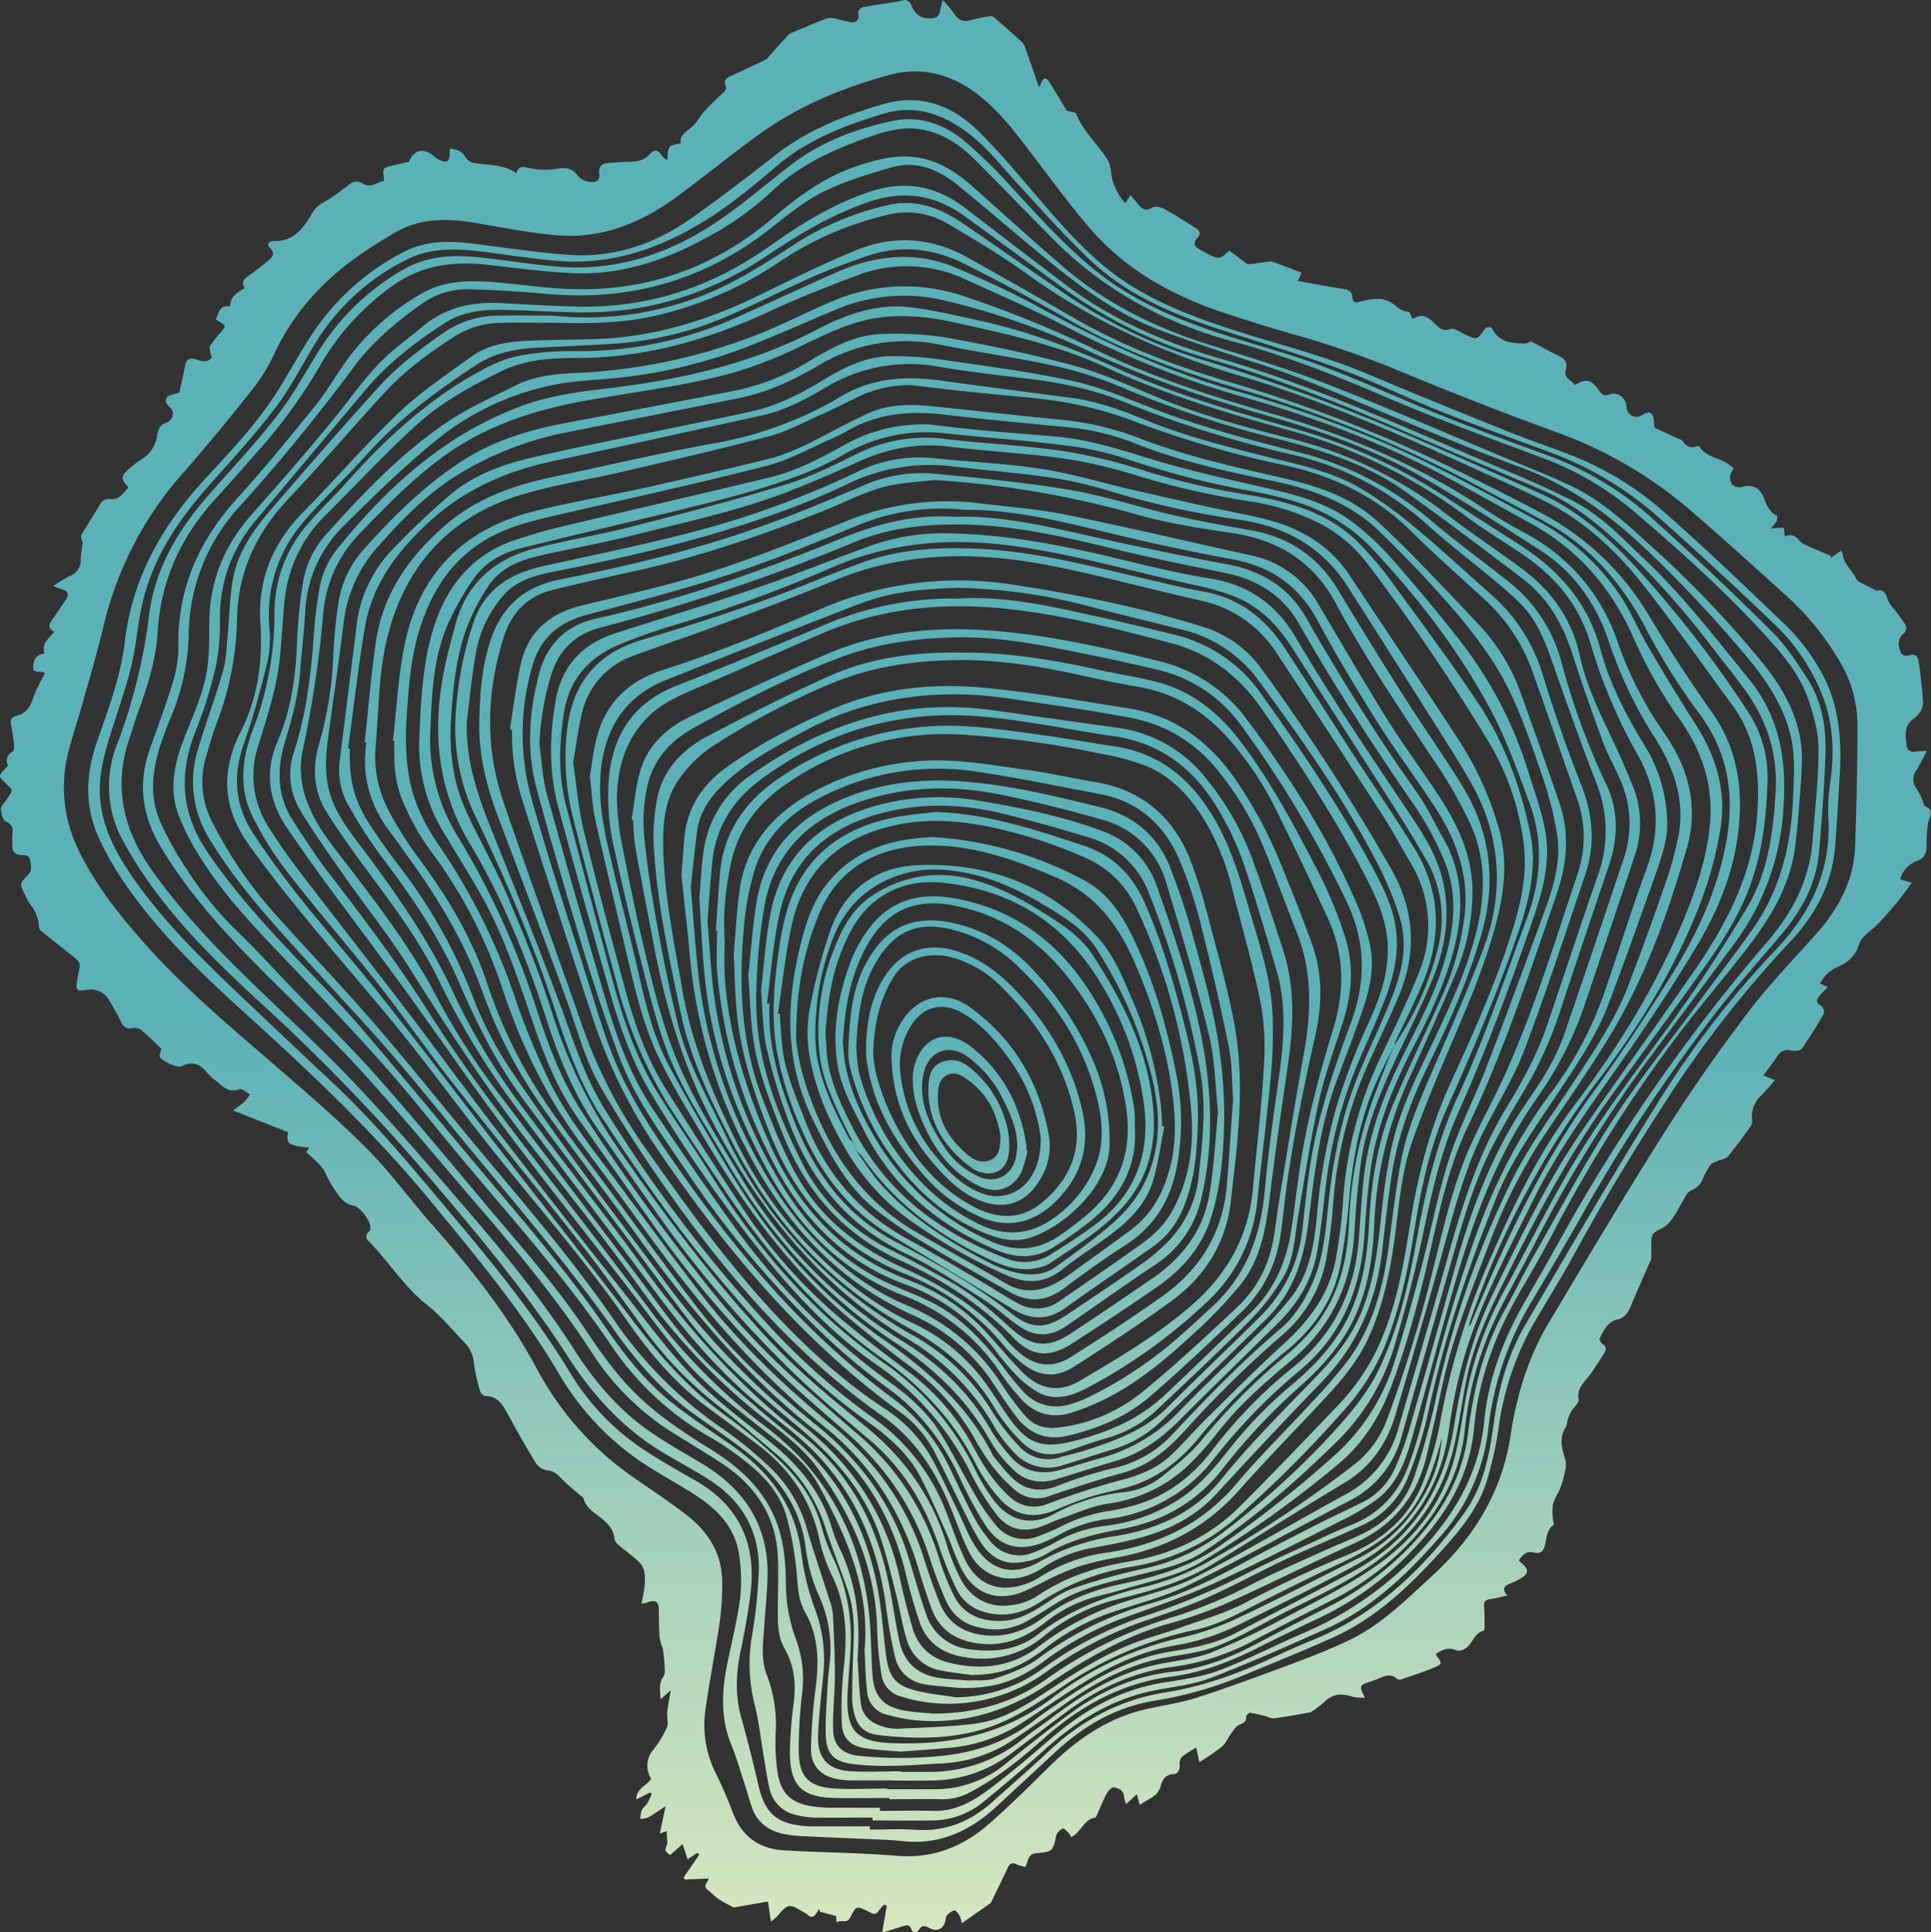 <svg xmlns="http://www.w3.org/2000/svg" xmlns:xlink="http://www.w3.org/1999/xlink" viewBox="0 0 538.42 538.72">
    <rect x="0" y="0" width="538.42" height="538.72" fill="#333333" stroke="none"/>
    <defs>
        <style>.brazil-cls-1{fill:url(#Dégradé_sans_nom_325);}.brazil-cls-2{fill:url(#Dégradé_sans_nom_325-2);}.brazil-cls-3{fill:url(#Dégradé_sans_nom_325-3);}.brazil-cls-4{fill:url(#Dégradé_sans_nom_325-4);}.brazil-cls-5{fill:url(#Dégradé_sans_nom_325-5);}.brazil-cls-6{fill:url(#Dégradé_sans_nom_325-6);}.brazil-cls-7{fill:url(#Dégradé_sans_nom_325-7);}.brazil-cls-8{fill:url(#Dégradé_sans_nom_325-8);}.brazil-cls-9{fill:url(#Dégradé_sans_nom_325-9);}.brazil-cls-10{fill:url(#Dégradé_sans_nom_325-10);}.brazil-cls-11{fill:url(#Dégradé_sans_nom_325-11);}.brazil-cls-12{fill:url(#Dégradé_sans_nom_325-12);}.brazil-cls-13{fill:url(#Dégradé_sans_nom_325-13);}.brazil-cls-14{fill:url(#Dégradé_sans_nom_325-14);}.brazil-cls-15{fill:url(#Dégradé_sans_nom_325-15);}.brazil-cls-16{fill:url(#Dégradé_sans_nom_325-16);}.brazil-cls-17{fill:url(#Dégradé_sans_nom_325-17);}.brazil-cls-18{fill:url(#Dégradé_sans_nom_325-18);}.brazil-cls-19{fill:url(#Dégradé_sans_nom_325-19);}.brazil-cls-20{fill:url(#Dégradé_sans_nom_325-20);}.brazil-cls-21{fill:url(#Dégradé_sans_nom_325-21);}.brazil-cls-22{fill:url(#Dégradé_sans_nom_325-22);}.brazil-cls-23{fill:url(#Dégradé_sans_nom_325-23);}.brazil-cls-24{fill:url(#Dégradé_sans_nom_325-24);}.brazil-cls-25{fill:url(#Dégradé_sans_nom_325-25);}.brazil-cls-26{fill:url(#Dégradé_sans_nom_325-26);}.brazil-cls-27{fill:url(#Dégradé_sans_nom_325-27);}.brazil-cls-28{fill:url(#Dégradé_sans_nom_325-28);}.brazil-cls-29{fill:url(#Dégradé_sans_nom_325-29);}.brazil-cls-30{fill:url(#Dégradé_sans_nom_325-30);}.brazil-cls-31{fill:url(#Dégradé_sans_nom_325-31);}.brazil-cls-32{fill:url(#Dégradé_sans_nom_325-32);}.brazil-cls-33{fill:url(#Dégradé_sans_nom_325-33);}.brazil-cls-34{fill:url(#Dégradé_sans_nom_325-34);}.brazil-cls-35{fill:url(#Dégradé_sans_nom_325-35);}.brazil-cls-36{fill:url(#Dégradé_sans_nom_325-36);}.brazil-cls-37{fill:url(#Dégradé_sans_nom_325-37);}.brazil-cls-38{fill:url(#Dégradé_sans_nom_325-38);}.brazil-cls-39{fill:url(#Dégradé_sans_nom_325-39);}.brazil-cls-40{fill:url(#Dégradé_sans_nom_325-40);}.brazil-cls-41{fill:url(#Dégradé_sans_nom_325-41);}</style>
        <linearGradient id="Dégradé_sans_nom_325" x1="269.21" y1="-22.23" x2="269.21" y2="618.74" gradientUnits="userSpaceOnUse">
            <stop offset="0.48" stop-color="#5ab1b6" />
            <stop offset="0.56" stop-color="#74bcb8" />
            <stop offset="0.77" stop-color="#b9d9bd" />
            <stop offset="0.92" stop-color="#e4ecc1" />
            <stop offset="1" stop-color="#f5f3c2" />
        </linearGradient>
        <linearGradient id="Dégradé_sans_nom_325-2" x1="268.88" y1="-22.23" x2="268.88" y2="618.74" xlink:href="#Dégradé_sans_nom_325" />
        <linearGradient id="Dégradé_sans_nom_325-3" x1="269.75" y1="-22.23" x2="269.75" y2="618.74" xlink:href="#Dégradé_sans_nom_325" />
        <linearGradient id="Dégradé_sans_nom_325-4" x1="271.15" y1="-22.23" x2="271.15" y2="618.74" xlink:href="#Dégradé_sans_nom_325" />
        <linearGradient id="Dégradé_sans_nom_325-5" x1="272.95" y1="-22.23" x2="272.95" y2="618.74" xlink:href="#Dégradé_sans_nom_325" />
        <linearGradient id="Dégradé_sans_nom_325-6" x1="273.38" y1="-22.23" x2="273.38" y2="618.74" xlink:href="#Dégradé_sans_nom_325" />
        <linearGradient id="Dégradé_sans_nom_325-7" x1="274.24" y1="-22.23" x2="274.24" y2="618.74" xlink:href="#Dégradé_sans_nom_325" />
        <linearGradient id="Dégradé_sans_nom_325-8" x1="273.48" y1="-22.23" x2="273.48" y2="618.74" xlink:href="#Dégradé_sans_nom_325" />
        <linearGradient id="Dégradé_sans_nom_325-9" x1="272.9" y1="-22.23" x2="272.9" y2="618.74" xlink:href="#Dégradé_sans_nom_325" />
        <linearGradient id="Dégradé_sans_nom_325-10" x1="272.59" y1="-22.23" x2="272.59" y2="618.74" xlink:href="#Dégradé_sans_nom_325" />
        <linearGradient id="Dégradé_sans_nom_325-11" x1="272.56" y1="-22.23" x2="272.56" y2="618.74" xlink:href="#Dégradé_sans_nom_325" />
        <linearGradient id="Dégradé_sans_nom_325-12" x1="272.75" y1="-22.23" x2="272.75" y2="618.74" xlink:href="#Dégradé_sans_nom_325" />
        <linearGradient id="Dégradé_sans_nom_325-13" x1="273.11" y1="-22.23" x2="273.11" y2="618.74" xlink:href="#Dégradé_sans_nom_325" />
        <linearGradient id="Dégradé_sans_nom_325-14" x1="274.13" y1="-22.23" x2="274.13" y2="618.74" xlink:href="#Dégradé_sans_nom_325" />
        <linearGradient id="Dégradé_sans_nom_325-15" x1="274.81" y1="-22.23" x2="274.81" y2="618.74" xlink:href="#Dégradé_sans_nom_325" />
        <linearGradient id="Dégradé_sans_nom_325-16" x1="273.18" y1="-22.23" x2="273.18" y2="618.74" xlink:href="#Dégradé_sans_nom_325" />
        <linearGradient id="Dégradé_sans_nom_325-17" x1="274.47" y1="-22.23" x2="274.47" y2="618.74" xlink:href="#Dégradé_sans_nom_325" />
        <linearGradient id="Dégradé_sans_nom_325-18" x1="276.33" y1="-22.23" x2="276.33" y2="618.74" xlink:href="#Dégradé_sans_nom_325" />
        <linearGradient id="Dégradé_sans_nom_325-19" x1="277.51" y1="-22.23" x2="277.51" y2="618.74" xlink:href="#Dégradé_sans_nom_325" />
        <linearGradient id="Dégradé_sans_nom_325-20" x1="278.46" y1="-22.23" x2="278.46" y2="618.74" xlink:href="#Dégradé_sans_nom_325" />
        <linearGradient id="Dégradé_sans_nom_325-21" x1="279.02" y1="-22.23" x2="279.02" y2="618.74" xlink:href="#Dégradé_sans_nom_325" />
        <linearGradient id="Dégradé_sans_nom_325-22" x1="278.94" y1="-22.23" x2="278.94" y2="618.74" xlink:href="#Dégradé_sans_nom_325" />
        <linearGradient id="Dégradé_sans_nom_325-23" x1="279.52" y1="-22.23" x2="279.52" y2="618.74" xlink:href="#Dégradé_sans_nom_325" />
        <linearGradient id="Dégradé_sans_nom_325-24" x1="279.33" y1="-22.23" x2="279.33" y2="618.74" xlink:href="#Dégradé_sans_nom_325" />
        <linearGradient id="Dégradé_sans_nom_325-25" x1="279.5" y1="-22.23" x2="279.5" y2="618.74" xlink:href="#Dégradé_sans_nom_325" />
        <linearGradient id="Dégradé_sans_nom_325-26" x1="279.07" y1="-22.23" x2="279.07" y2="618.74" xlink:href="#Dégradé_sans_nom_325" />
        <linearGradient id="Dégradé_sans_nom_325-27" x1="277.64" y1="-22.23" x2="277.64" y2="618.74" xlink:href="#Dégradé_sans_nom_325" />
        <linearGradient id="Dégradé_sans_nom_325-28" x1="277.25" y1="-22.23" x2="277.25" y2="618.74" xlink:href="#Dégradé_sans_nom_325" />
        <linearGradient id="Dégradé_sans_nom_325-29" x1="275.13" y1="-22.23" x2="275.13" y2="618.74" xlink:href="#Dégradé_sans_nom_325" />
        <linearGradient id="Dégradé_sans_nom_325-30" x1="275" y1="-22.23" x2="275" y2="618.74" xlink:href="#Dégradé_sans_nom_325" />
        <linearGradient id="Dégradé_sans_nom_325-31" x1="274.8" y1="-22.23" x2="274.8" y2="618.74" xlink:href="#Dégradé_sans_nom_325" />
        <linearGradient id="Dégradé_sans_nom_325-32" x1="274.89" y1="-22.23" x2="274.89" y2="618.74" xlink:href="#Dégradé_sans_nom_325" />
        <linearGradient id="Dégradé_sans_nom_325-33" x1="274.83" y1="-22.23" x2="274.83" y2="618.74" xlink:href="#Dégradé_sans_nom_325" />
        <linearGradient id="Dégradé_sans_nom_325-34" x1="274.91" y1="-22.23" x2="274.91" y2="618.74" xlink:href="#Dégradé_sans_nom_325" />
        <linearGradient id="Dégradé_sans_nom_325-35" x1="274.91" y1="-22.23" x2="274.91" y2="618.74" xlink:href="#Dégradé_sans_nom_325" />
        <linearGradient id="Dégradé_sans_nom_325-36" x1="274.71" y1="-22.23" x2="274.71" y2="618.74" xlink:href="#Dégradé_sans_nom_325" />
        <linearGradient id="Dégradé_sans_nom_325-37" x1="272.97" y1="-22.23" x2="272.97" y2="618.74" xlink:href="#Dégradé_sans_nom_325" />
        <linearGradient id="Dégradé_sans_nom_325-38" x1="272" y1="-22.23" x2="272" y2="618.74" xlink:href="#Dégradé_sans_nom_325" />
        <linearGradient id="Dégradé_sans_nom_325-39" x1="270.63" y1="-22.23" x2="270.63" y2="618.74" xlink:href="#Dégradé_sans_nom_325" />
        <linearGradient id="Dégradé_sans_nom_325-40" x1="270.51" y1="-22.23" x2="270.51" y2="618.7" xlink:href="#Dégradé_sans_nom_325" />
        <linearGradient id="Dégradé_sans_nom_325-41" x1="270.18" y1="-22.23" x2="270.18" y2="618.74" xlink:href="#Dégradé_sans_nom_325" />
    </defs>
    <title>Fichier 1</title>
    <g id="Calque_2" data-name="Calque 2">
        <g id="Calque_1-2" data-name="Calque 1">
            <path class="brazil-cls-1" d="M537.2,209.33a54.43,54.43,0,0,1-2.72,5.23,4.23,4.23,0,0,0,0,5.43,22.06,22.06,0,0,1,1.78,3.67c.17.37.23,1,.5,1.09,2.82,1.18,1.17,2.94.84,4.71a44.55,44.55,0,0,0-.42,6.72,3.76,3.76,0,0,1-2.74,3.85,7.58,7.58,0,0,0-4.6,5.13l3.23.94c-1.47,2-2.67,3.72-4,5.35-1.92,2.29-3.86,4.58-6,6.68-1.72,1.7-4,2.86-4.79,5.38a8.46,8.46,0,0,1-1.53,2.89,9.39,9.39,0,0,1-3.15,2.59c-2.62,1.09-4.79,2.52-6.12,5.26l2.17.89c-.77.82-1.44,1.51-2.07,2.23-.95,1.07-1.66,2,.23,3.05a2.35,2.35,0,0,1,.75,2.18c-1.93,3.37-4,6.69-6.2,9.84-.42.59-2,.62-3,.45a3.21,3.21,0,0,0-3.79,1.55c-1.12,1.78-2.46,3.42-3.9,5.39l3.25,1.33c-1.52,1.68-2.79,3.31-4.3,4.7-1.26,1.16-2.46,4.28-2.1,6a2.83,2.83,0,0,1-.29,2c-2.06,2.9-4.14,5.79-6.41,8.51-.62.74-1.94.88-2.92,1.33-.67.3-1.54.49-1.92,1a20.86,20.86,0,0,0-2.1,3.75,5.54,5.54,0,0,1-3.31,3.4,3.5,3.5,0,0,0-1.51,1.55c-1.34,2.22-2.46,4.6-4,6.7a8.8,8.8,0,0,1-3.4,2.71c-1.27.59-2.12,1.26-2.18,2.64-.08,1.77,0,3.54-.05,5.32a2.75,2.75,0,0,1-.34.94c-1.79,4.13-3.61,8.24-5.36,12.38-.77,1.81-1.57,3.28-3.82,3.81-2.59.61-3.8,3-4.86,5.23-.16.34.31,1.26.74,1.56a1.58,1.58,0,0,1,.6,2.42c-1.27,2-2.53,4-3.92,6-1.54,2.15-3.89,3.76-3.32,7.08.17,1-1.4,2.18-2.07,3.35a13.19,13.19,0,0,0-1,2.45c-.19.57-.09,1.29-.4,1.75-2.07,3.09-1.2,6.08-.2,9.3.46,1.5-.19,3.39-.54,5.07a20.85,20.85,0,0,1-1.32,3.73,19.92,19.92,0,0,0-1.61,3.5,18.1,18.1,0,0,0,0,4.21c0,.54.4,1.43.2,1.57-1.95,1.35-1.93,3.53-2.4,5.48s-1.24,2.74-3.3,2.22c-1.9-.48-3,.71-4,2.2a3.91,3.91,0,0,0,.43.5c2.57,2.1,2.48,3.21-.46,4.86a15.24,15.24,0,0,1-2,.94c-1.63.62-3.1,1.28-1.23,3.5-1.75.4-3.19.81-4.66,1s-1.89.73-1.78,2.15c.16,2,.12,4,.14,6,0,.24-.13.66-.27.69-2.67.63-3.07,3.58-5,4.87a3.27,3.27,0,0,1-2.52.62c-2.22-1-4-.28-5.71.94,0,.15-.05.32,0,.4,1.73,2.32,1.78,2.44-.86,3.53-2.89,1.2-5.87,2.15-8.83,3.17a1.4,1.4,0,0,1-1.17-.08c-1.85-1.74-3.67-.79-5.52,0-.63.26-1.28.48-1.93.7-3.16,1.06-3.22,1.18-1.58,4.5a14.48,14.48,0,0,1-3.41-.25c-2.87-1-5.43-.94-7.75,1.33a31.14,31.14,0,0,1-3.62,2.76,2.27,2.27,0,0,1-.93.34c-3.21.55-6.4,1.16-9.63,1.58-.8.1-1.69-.46-2.54-.67a40.32,40.32,0,0,0-4.22-.89c-.28,0-1,.7-1,1,.11,1.51-.72,1.85-1.94,2.37-.95.4-1.61,1.58-2.29,2.49-.87,1.16-1.42,2.65-2.48,3.56a74.62,74.62,0,0,1-6.33,4.37l-.86-4.07a32.4,32.4,0,0,0-3.93,2.5,2.8,2.8,0,0,0-.71,2.15c.17,1.52-.53,2.74-1.77,2.77-2.3.07-3.14,1.78-3.5,3.22-.78,3.18-3.61,3.56-5.84,5.36l-.81-3-3,2.74a10.87,10.87,0,0,1-.57-2c-.13-1.83-1.55-2.47-2.9-2.66-.58-.08-1.56,1-2,1.82-1,1.91-1.81,3.95-2.7,5.93-.11.25-.24.65-.42.68-3,.48-3.83,3.53-6,5-.22.14-.46.25-.79.43a4.3,4.3,0,0,0-.59-1.1c-.52-.5-1.35-1.41-1.66-1.27a3.3,3.3,0,0,0-1.84,1.82c-1,4.56-.91,4.63-5.7,5.07-2.26.21-2.13,2.16-2.9,3.78a10.82,10.82,0,0,1-2.43-.67c-1.36-.74-2-.13-2.53,1-1.47,3.11-3,6.2-4.49,9.3a1.31,1.31,0,0,1-.34.51c-2.57,1.82-5.15,3.62-8,5.62a8.06,8.06,0,0,0-.54-2.09c-.38-.63-1.1-1.61-1.52-1.53a4.55,4.55,0,0,0-2.1,1.47c-.29.29-.24.9-.35,1.37-.57,2.38-2.23,3.21-4.47,2.07-1.16-.59-2-.93-2.91.45-.63,1-1.64,1.08-2.19-.23s-1.37-1-2.36-.71c-1.72.58-3.47,1.09-5.73,1.8l1.29-7.48-.73-.36a13.08,13.08,0,0,0-1.4,1.58c-.63,1-1.34,1.32-2.38.67a6.09,6.09,0,0,0-.55-.27c-3.35-1.65-3.47-1.71-5.08,1.55-1,2-2.55.51-3.87,1.43l-.12-1.76-4.52-1.21-.21-.76c-.29.45-.56.9-.87,1.33-.69,1-1.48,1.15-2.38.25a2.23,2.23,0,0,0-.49-.37c-4.24-2.33-4.51-3.39-8,.88a14.42,14.42,0,0,1-1.71,1.42l-.81-5.6-9.59,1.68c-1.67-.93-3-1.55-4.19-2.37s-2-1.73-3-2.53c-1.61-1.25.22-2.26.23-3.18L191,524l-.37-.58,4.34-6.34-.49-.53-2.76,1.81-1.4-4.24-3.46,3.06c-1.57-1.17-1.57-1.17-.79-3.18l-.17-3.49-1.94.72,1.64-7.69c-1.93,1.27-3.35,2.31-4.88,3.16a7,7,0,0,1-2.2.41,9,9,0,0,1,.43-2.44c.37-.78,1.19-1.32,1.65-2.07a20.06,20.06,0,0,0,1.13-2.56l-.48-.29-3.84,1.94c0-3.24,3-3.82,4.15-5.78a6.77,6.77,0,0,1,.58-8.06,27.8,27.8,0,0,0,3.79-6.22c.52-1.2,0-2.81.1-4.22.19-1.88.59-3.74,1-6.17l-2.87,2.52c0-2.25-.59-4.2.66-6.06a3.08,3.08,0,0,0,.54-1.66,45.71,45.71,0,0,0-.56-6.54,13.87,13.87,0,0,1-.89-3c-.18-2.59-.17-5.19-.22-7.79,0-2.16-.91-2.76-3-2a18.46,18.46,0,0,1-1.85.41,45.89,45.89,0,0,0,.9-5c.17-2.43.29-5-1.74-6.83-1.85-1.68-3.89-3.14-5.78-4.76a2.59,2.59,0,0,1-.87-1.53c-.23-2.39-1.64-4-3.33-5.44-2-1.7-4.52-2.87-5.28-5.72-.1-.39-.65-.67-1-1-1.68-1.47-3.48-2.82-5-4.43-1.2-1.26-2.24-2.32-4.19-2.49a4.7,4.7,0,0,1-3.13-2c-2.78-4.53-5.36-9.18-7.92-13.83-1.4-2.54-2.8-4.87-6.21-4.89-.5,0-1.29-.82-1.44-1.4a52.22,52.22,0,0,1-1.72-7.8,9,9,0,0,0-2.42-5.5c-3.51-3.64-6.76-7.63-10.69-10.74-6.39-5.05-10.59-12-16.18-17.68a1.61,1.61,0,0,1,0-2.65,1.76,1.76,0,0,0,.44-1.1c.14-1.89-2.86-5.87-4.74-6.21-3.19-.58-4.36-3.33-5.94-5.55-1.14-1.6-1.69-3.63-2.88-5.18a36.84,36.84,0,0,0-4.37-4.15l.92-1.29c-5.88-.55-6.57-1.07-5.93-4.28L65,309.6c1.43-1.1,2.39-1.73,3.22-2.51a13.87,13.87,0,0,0,1.48-2c-1-.51-2.24-1.69-2.94-1.43-3.18,1.19-4.84-1-6.82-2.56a13.28,13.28,0,0,1-2.24-2.1c-2-2.5-4.23-3.25-7.17-1.69-1,.52-5.7-1.63-6-2.73-.16-.59.27-1.34.48-2.2-1.83-1.72-3.76-3.65-5.85-5.39a3.34,3.34,0,0,0-2.29-.33A2.62,2.62,0,0,1,33.79,285c-1.06-2.21-2.29-4.35-3.56-6.46A5.87,5.87,0,0,0,24,276c-2.54.46-2.95.06-2.54-2.48.95-5.88,1.93-4.46-3.27-8.62-2.21-1.77-4.47-3.49-6.65-5.29a2.09,2.09,0,0,1-.71-1.41,10,10,0,0,0-2.38-6A19.38,19.38,0,0,1,7,249.5c-1.56-3.08-1.59-3.11.79-5.56,1.28-1.32.84-2.76.57-4.24s-1.46-1.22-2.42-1.3c-1.74-.15-2.61-1-2.51-2.79.06-1-.07-2.06.05-3.08.2-1.65-.09-2.69-1.87-3.51-.84-.39-1.27-2.25-1.36-3.48-.05-.75.9-1.57,1.4-2.36s1.44-1.79,1.57-2.76c.08-.59-1-1.32-1.58-2S-.09,216.91,0,216.3c.14-.86,1.18-1.58,2.2-2.8-.37-1.06-.83-2.79,1.38-4,.4-.21.37-1.52.29-2.3-.19-1.77-.49-3.52-.82-5.27-.24-1.23.15-2,1.37-2.31,2.71-.62,4-2.4,4.78-5a49.08,49.08,0,0,1,3.3-6.8c-.61-1.3-3.54.55-3.26-2.18.19-1.87,1-3.26,3.16-3.42-.88-2.81,1.17-4.22,2.74-6.08-1.93-.9-1.51-2.1-.54-3.43,1.16-1.61,2.22-3.29,3.36-4.91,1.55-2.21,1.28-3-1.27-3.67a18,18,0,0,1-1.83-.77,38.8,38.8,0,0,1,4.63-2.79,4.57,4.57,0,0,0,3-4.81,39.3,39.3,0,0,1,.56-4.34c0-.35-.26-.72-.32-1.09s-.22-1,0-1.29c1.67-2.79,3.44-5.51,5.1-8.31a2.73,2.73,0,0,1,3-1.57c2.53.28,3.58-1.83,5-3.28-2.19-2.35-2.21-3,.13-5.16a27.8,27.8,0,0,1,3.59-2.72,9.12,9.12,0,0,0,4.25-6.48c.25-1.79.81-3.17,2.84-3.8a2.54,2.54,0,0,0,.91-4c-.94-.84-1.86-1.8-1-2.93.51-.68,1.78-.79,2.72-1.14a2.87,2.87,0,0,1,.7-.09c.55-2.53,1.16-5,1.58-7.41.36-2.1,1.39-2.58,3.29-1.89a6.61,6.61,0,0,0,2.61.44,2.29,2.29,0,0,0,1.53-1c.19-.3-.3-1-.36-1.48s-.28-1.44,0-1.88a42.67,42.67,0,0,1,2.93-3.69c1.51-1.83,1.51-1.86-.61-3.12-.23-.14-.45-.29-.79-.51.92-1.66.89-4.13,4-3.56,0-2.74,1.94-3.91,4.07-5.13-1.19-1.83,0-2.7,1.36-3.65,1.81-1.23,3.49-2.65,5.2-4,1.28-1,2-2.06.5-3.55-.89-.89-.48-1.6.67-1.91a.67.67,0,0,1,.2-.06c5.75.38,8.58-3.73,10.93-7.8,1.2-2.09,2.84-2.73,4.57-3.77,2-1.23,3.87-2.78,5.8-4.19a3,3,0,0,1,3.76-.2c2.19,1.37,4-.48,5.92-.81-.34-3.59-1-3.41,2.92-4.38,1.32-.33,2.66-.61,4-.93,1.33-3.35,4.08-4,6.92-1.55a6.7,6.7,0,0,0,1.17.83c2.47,1.32,3.29.81,3.25-2,0-.26,0-.53.06-.91,2,.18,3.53.75,4.52,2.65a3.53,3.53,0,0,0,2.34,1.34c3.92.67,8.06.29,11.71,2.85.67-2.28,1.88-1.79,3.63-1.42a21.7,21.7,0,0,0,7.86.15c2.43-.41,4.12,0,5.57,1.93,1.16,1.51,4,2.28,5.49,1.42.38-.22.59-1.15.52-1.7-.27-2.07.55-3.12,2.63-3.24s3.95-.32,5.92-.34,4-.39,5.41-2c1.23-1.36,2.28-1.61,3.37.15A8.47,8.47,0,0,0,186,44.68c.23-1.48.09-2.82.68-3.63s1.84-.72,3.13-1.15c-.4-2.33,1.75-3.27,3.34-4.72,1.26-1.16,2-2.82,3.2-4.11,1.6-1.76,3.31-3.43,5.06-5,.76-.7,1.33-1.21.86-2.39-.58-1.46.49-2,1.64-2.56q4.81-2.19,9.58-4.48c.46-.22.77-.76,1.13-1.17,1.75-1.94,3.49-3.89,5.25-5.82a1.93,1.93,0,0,1,.69-.43c3.39-1.4,6.75-2.88,10.19-4.14a5.87,5.87,0,0,1,2.79.26,37.87,37.87,0,0,0,3.89.85,1.62,1.62,0,0,0,1.92-2A1.81,1.81,0,0,1,241,1.93c1.4-.29,2.82-.47,4.23-.7,2.06-.34,4.15-.55,6.17-1.05a2,2,0,0,1,2.73,1.33c.93,2.24,2.39,3.64,5.07,3.61,1.92,0,2.7-.46,3-2.45.09-.65.31-1.29.66-2.67a32.52,32.52,0,0,1,3,3.53c1.24,2,2.68,2.84,5.09,2a32.76,32.76,0,0,1,5.29-1,1.27,1.27,0,0,1,.92.29c2.6,2.27,5.21,4.55,7.75,6.89a4.35,4.35,0,0,1,1,1.73c1.24,3.46,2.43,6.94,3.8,10.89.39-.78.56-1.08.69-1.4.63-1.51,1.4-1.34,2.15-.13,1.41,2.26,2.78,4.55,4.17,6.83l.74,1.24c1.21.34,2.42.36,2.58.78,1.91,4.91,5.89,8.36,8.64,12.67a7.31,7.31,0,0,1,1.06,3,15.23,15.23,0,0,0,4.06,9.31l1.38-2.24c.76.89,1.39,1.61,2,2.34,1.1,1.31,2.08,2.41,4.11,1.15.78-.48,2.45-.14,3.41.39,3,1.64,5.84,3.54,8.75,5.34a1.59,1.59,0,0,1,.41,2.73c-1.37,1.58-.68,2.55.86,3.34.79.41,1.56.85,2.35,1.25,2.81,1.41,3.06,1.37,5.7-1.05,1.45,1.09,3,2.24,4.51,3.36a1.8,1.8,0,0,0,1.1.4c1.77-.19,3.53-.46,5.3-.7.27,0,.57-.16.8-.08,2.79,1,5.57,2.07,8.47,3.16l-1.08,2.28c4.21.76,8.3,1.61,12.43,2.2,1.65.24,2.73.66,2.82,2.5.07,1.33.79,1.42,2,1.14a19.06,19.06,0,0,1,5.88-.82,8.86,8.86,0,0,1,4.35,2.08,5.64,5.64,0,0,0,3.32,1.53c.47,0,.85,1.36,1.17,1.92.87-.25,2-1,3.06-.77a7,7,0,0,1,3,2c1.31,1.2,2.29,2.46,4.54,1.65,1-.35,2.52.7,3.72,1.3,3.69,1.85,3.65,1.87,6-1.54.21-.3,1-.26,1.46-.3.13,0,.33.25.42.42,1.92,3.78,5.44,4.13,9.05,4.15a4.74,4.74,0,0,0,1.78-.6c2.69,1.4,5.13,2.77,7.66,4,1.82.86,2.64,2,2.06,4.07-.68,2.4,1.75,2.71,2.53,4.12,3.16-1.9,4.61-1.59,6.73,1.52.8,1.17,1.42,1.64,2.95,1.08,2.43-.89,4.75,1.1,4.73,3.74a2.84,2.84,0,0,0,3.12,2.51,4.78,4.78,0,0,0,1.14-.45c1-.52,2.23-1.38,3,0,.49.84.34,2.05.52,3.48l6.36,2.94c.49.23,1.15.36,1.44.75,1.06,1.44,2.23,2.28,4.08,1.48a.81.81,0,0,1,.75.21c1.85,2.82,5.28,3,7.79,4.66.56.38,1.08.81,1.7,1.29a6.46,6.46,0,0,0-1,2.06,3.64,3.64,0,0,0,.58,2.49,2.91,2.91,0,0,0,2.43.7c3.06-.86,5.07-.07,6.31,2.87.82,2,1.46,4,3.62,5,.23.11.23,1.15,0,1.62a11.52,11.52,0,0,1-1.6,2l3.62-.2.27,2.45a3,3,0,0,1,3.91,1,5.88,5.88,0,0,0,2.16,1.49c2.24,1,4.53,2,6.8,2.95l-.13.62,2.91-2.08c.24.33.44.48.45.64.16,3.06,2.82,4.8,3.9,7.38.19.46.94.71,1.46,1,1.18.63,2.38,1.22,3.56,1.84.18.09.37.34.5.31,2.49-.67,2.67,1.19,3.29,2.8a12.77,12.77,0,0,0,1.92,2.62c.89,1.21,1.78,2.41,2.63,3.64a2,2,0,0,1-.33,2.93c-1.81,1.64-1.34,3.62-.59,5.48a2.14,2.14,0,0,0,2,.59c1.81-.65,2.59,0,2.87,1.73.19,1.15.38,2.29.5,3.45.28,2.69.63,5.38.73,8.08a5.15,5.15,0,0,1-.94,2.68,7.62,7.62,0,0,1-1.91,1.84c-2.6,2-2,4.75-1.73,7.35a1.87,1.87,0,0,0,2.4,1.64C534.92,209.4,535.72,209.41,537.2,209.33Zm-298,307.39c2.79.17,6.83.32,10.85.67,9.87.85,18.37-2.45,25.65-8.84,5.75-5,11.2-10.43,16.64-15.81,7.72-7.63,16.32-13.71,27.08-16.19,4.79-1.11,9.72-1.77,14.38-3.27,8.58-2.76,17-5.89,25.48-9.05,5.82-2.18,11.66-4.39,17.23-7.11,8.78-4.27,15.61-11.17,22.74-17.7C411,428.7,418.8,416,421.2,400.13c1.67-11,4.85-21.63,10.6-31.25,10.72-18,21.4-35.95,32.58-53.61,7.16-11.31,14.88-22.32,23-33,5.89-7.77,12.75-14.81,19.23-22.14,6.21-7,10.38-14.95,10.67-24.49.34-11.07.65-22.15.62-33.22a34.48,34.48,0,0,0-4.93-18,78,78,0,0,0-14.21-17.71c-9.24-8.33-18.43-16.74-27.88-24.82A118.54,118.54,0,0,0,434,120.5q-20.5-7.46-40.68-15.79A272.42,272.42,0,0,0,363.43,94q-11.32-3.18-22.49-6.9c-14.5-4.84-27.52-12.18-37.53-24-5.69-6.72-10.9-13.86-16.25-20.86-4.45-5.82-8.87-11.64-14.79-16.11-7.25-5.46-15.29-7.63-24.15-5.29C235,24.4,222.44,29.62,211.3,37.71c-7.74,5.62-15.14,11.71-22.87,17.35-9.82,7.16-20.73,11.58-33.09,10.54-7.47-.63-14.88-2.1-22.29-3.36-7.85-1.34-15.54-1.64-22.74,2.52-2.72,1.57-5.41,3.21-8,4.95C91.29,77,82.41,86.14,76.69,98.2a50.35,50.35,0,0,1-5.77,9.67c-6.31,8-12.75,15.89-19.47,23.53a98.62,98.62,0,0,0-22.59,43.17c-1.67,7.11-3.77,14.12-5.73,21.15-1.22,4.34-2.66,8.62-3.82,13a39.65,39.65,0,0,0,2.46,28c4.51,9.47,10.94,17.64,17.8,25.47C51.1,275.34,64.51,286.5,77.7,297.91c8.53,7.38,17.1,14.75,25,22.75,6.47,6.54,11.87,14.12,18,21,11,12.44,21.22,25.43,29.07,40.1a86.08,86.08,0,0,0,27.58,30.64c4.78,3.3,9.64,6.51,14.22,10.08,6,4.67,9.77,10.73,9.8,18.57a73.93,73.93,0,0,1-.65,10.83c-1.2,8.25-2.85,16.43-4,24.69a30.13,30.13,0,0,0,2.74,17.6,119.33,119.33,0,0,1,4.84,11.08c2.5,6.75,7.33,10.22,14.38,10.62C225.14,516.27,231.56,516.43,239.23,516.72Z" />
            <path class="brazil-cls-2" d="M513,215.74c-.42,6.69-.77,13.38-1.29,20.06-.81,10.4-5.41,19.12-12.43,26.61a304,304,0,0,0-32.45,41c-9.84,15-19.17,30.24-27.74,46-3.27,6-6.86,11.82-10.36,17.7a81.18,81.18,0,0,0-11,31.92,96.81,96.81,0,0,1-2.69,12.17c-2,7.92-6.89,14.21-12.21,20.15-9.08,10.14-18.73,19.64-31.4,25.29-8,3.59-16.23,6.89-24.36,10.29a109,109,0,0,1-24.95,7.19c-10.74,1.71-19.77,6.89-27.68,14.19q-8.21,7.58-16.4,15.18c-7.51,7-16.07,11-26.61,9.79-1.9-.23-3.82-.31-5.73-.4-7-.32-14.07-.58-21.1-.93a36.2,36.2,0,0,1-6.5-.73c-4.11-1-7.16-3.34-8.52-7.51-.7-2.14-1.31-4.32-2-6.46-1.19-3.63-2.24-7.32-3.69-10.85-3-7.37-2.66-14.83-1.13-22.39,1.25-6.16,2.79-12.28,3.63-18.5a47.35,47.35,0,0,0-.23-11.44c-.83-7.44-5.39-12.59-11.28-16.59-4.24-2.87-8.79-5.27-13.14-8a76,76,0,0,1-25.65-26.09c-10.2-17.36-23-32.71-35.75-48.2-15.82-19.27-33.85-36.27-52.26-52.94-12.28-11.12-24.21-22.62-33.59-36.41a81.62,81.62,0,0,1-7.27-13C23.54,224.25,24,215.55,27,206.9c3.2-9.16,6.66-18.28,7.8-28,2.12-18,10.61-32.69,22.66-45.69,7.4-8,14.87-15.89,20.59-25.23,3.25-5.31,6.22-10.79,9.71-15.93a67.73,67.73,0,0,1,24.52-21.67c6.49-3.48,13.4-3.27,20.42-2.36,8.47,1.09,16.93,2.34,25.44,3,12.71,1,24.23-2.86,34.53-10.11,8.1-5.7,15.94-11.75,23.76-17.83,9-7,19.31-11,30.06-14.11,10-2.85,18.73.3,25.85,7.16,6.37,6.15,12,13.06,17.81,19.8,7.5,8.74,15.1,17.34,25,23.56,9,5.66,18.81,9.29,28.83,12.53,12.51,4.06,25.33,7.13,37.49,12.3,13.07,5.55,26.23,10.85,39.41,16.14,6.14,2.47,12.45,4.52,18.59,7a87.47,87.47,0,0,1,25.22,15.9c11,9.68,21.55,19.78,32.1,29.9a55.41,55.41,0,0,1,12.64,17.31C512.46,197.46,513.59,205.51,513,215.74ZM242.54,509.17v.91c4.17,0,8.35-.25,12.5.05,8.31.61,15.32-2.12,21.42-7.55,5.47-4.86,11-9.69,16.32-14.67,9.16-8.51,19.78-14.11,32.15-16.07,10.57-1.68,20.47-5.27,30.1-9.77,3.71-1.73,7.47-3.4,11.26-4.95,17.74-7.21,30.85-20,41.88-35.12,5.43-7.45,7.14-16.34,8.34-25.24,1.33-9.88,4-19.3,9.06-27.88C437.53,348.47,449.41,328,461.9,308a259.44,259.44,0,0,1,32.94-42.89c9.65-10.05,15.53-21.72,15-36.07a54.29,54.29,0,0,1,.38-10.23c1.38-8.84,1-17.43-2.41-25.78a56,56,0,0,0-13.34-19.29q-16-15.34-32.56-30a94.78,94.78,0,0,0-30-17.74c-10-3.74-20.16-7.3-30.11-11.26-9.44-3.76-18.56-8.36-28.1-11.84C362,98.53,350,95.12,338.15,91.19,325.61,87,313.6,81.66,303.91,72.45c-7.12-6.77-13.68-14.14-20.33-21.4-4.57-5-8.72-10.37-14.25-14.4-7-5.09-14.53-7.54-23.13-4.92-10.64,3.25-21,7.19-29.61,14.54-6.72,5.7-13.47,11.34-21.09,15.91-12.27,7.37-25.31,11.69-39.74,10.57-7.35-.57-14.65-1.81-22-2.67-6.93-.82-13.84-1-20.29,2.27A62,62,0,0,0,88.34,95c-3.78,6.1-7,12.62-11.29,18.32-5.67,7.51-12.06,14.5-18.34,21.53-9,10.09-16.42,21-19.27,34.52-1.16,5.48-1.53,11.13-2.88,16.55-1.61,6.48-3.89,12.79-5.87,19.17-1.79,5.77-3.3,11.58-2.76,17.71.74,8.5,4.77,15.62,9.5,22.4C45,256,54.22,265.34,63.73,274.42S83,292.72,92.65,301.77c11.78,11,22,23.43,32.34,35.7,12.19,14.43,24.1,29,33.95,45.21a67.57,67.57,0,0,0,20.54,21.49c4.61,3,9.44,5.78,14.26,8.51,12.34,7,17.21,17.67,15.53,31.48-.66,5.42-1.64,10.82-2.76,16.17-1.3,6.2-1.57,12.28.16,18.46,1.79,6.38,3.38,12.82,4.89,19.27,1.71,7.29,4.88,10.21,12.32,11,1.09.11,2.19.13,3.28.13C232.28,509.18,237.41,509.17,242.54,509.17Z" />
            <path class="brazil-cls-3" d="M243.28,506.74c-5.33,0-10.67.05-16,0a23.94,23.94,0,0,1-5.07-.68,9.52,9.52,0,0,1-7.6-7.24c-.71-2.84-1.08-5.77-1.58-8.66-.9-5.17-1.44-10.44-2.75-15.5a46.05,46.05,0,0,1-.56-18.9,135.23,135.23,0,0,0,1.86-18.12c.18-10.64-4.55-19-13.45-24.83-4.57-3-9.46-5.48-14.11-8.36-10.68-6.62-18.89-15.71-25.64-26.17-12.46-19.31-27.32-36.74-42.22-54.14a542.11,542.11,0,0,0-44.31-45.28c-9.6-8.87-19-17.94-27-28.37a114.17,114.17,0,0,1-10.94-16.78,31.54,31.54,0,0,1-1.15-26.49,153.94,153.94,0,0,0,8.83-35.93c1.63-12.53,7.83-23.21,16.08-32.69,6.51-7.47,13.35-14.69,19.44-22.5,4.44-5.69,7.94-12.11,11.76-18.26a67.05,67.05,0,0,1,23.56-22.67c6.83-4,14.18-4.18,21.69-3.37,7.2.77,14.37,2,21.59,2.55,16.67,1.34,31.61-3.84,45.14-13.17,6.85-4.72,13.17-10.2,19.78-15.27,8.42-6.46,18.15-10.06,28.39-12.22,7.54-1.58,14.37,1,20.06,5.76a146.85,146.85,0,0,1,13.82,13.66c7.58,8.18,15,16.49,23.88,23.35,10.71,8.28,23,13.22,35.76,17.26,8.9,2.82,17.94,5.25,26.66,8.54,11.22,4.24,22.13,9.32,33.28,13.77,9.76,3.9,19.64,7.5,29.52,11.09a90.28,90.28,0,0,1,29.52,18.15c11.13,10,22,20.34,32.6,30.88,3.79,3.76,6.79,8.4,9.73,12.9,4.18,6.4,5.41,13.75,5.14,21.23-.33,9.15-1,18.3-1.81,27.42-.75,8.62-4.71,15.91-10.16,22.44-6.14,7.35-12.62,14.43-18.44,22a462.87,462.87,0,0,0-36.23,54.42c-5,8.88-10.15,17.67-15.35,26.43a87.56,87.56,0,0,0-12,35.22,54.58,54.58,0,0,1-13.86,30.68c-9.07,10.29-18.91,19.64-31.62,25.33-10.59,4.74-21.22,9.45-32,13.61-4.78,1.84-10.08,2.4-15.17,3.37-12.17,2.3-22.16,8.55-31.2,16.72-5.57,5-11.35,9.86-17.17,14.62a22.62,22.62,0,0,1-14.26,5c-5.47.09-10.94,0-16.41,0Zm2.08-2.76v.89c4.92,0,9.85-.15,14.77,0,6.34.23,11.38-2.8,16.09-6.34,5.72-4.32,11.19-9,16.62-13.67,9.23-8,19.42-13.82,31.66-15.77,5.24-.84,10.63-1.57,15.55-3.43,7.91-3,15.44-6.95,23.21-10.29a96.63,96.63,0,0,0,30-20.09c11-10.86,19-23.11,20.58-39,1.13-11.72,5.21-22.57,11-32.78,3.56-6.24,7.16-12.45,10.65-18.72a492.41,492.41,0,0,1,57.24-82.16c7.07-8.2,11.86-17.35,12.68-28.3.64-8.52,1.65-17,1.65-25.57,0-4.59-1.36-9.33-2.85-13.75-2.13-6.3-6.27-11.52-10.68-16.42-11.59-12.88-24.41-24.5-37.6-35.7a85.59,85.59,0,0,0-25.82-15.22C414.89,122,399.64,116.42,384.72,110c-13.38-5.74-26.85-11-40.91-14.79-19.24-5.18-36.22-14.4-50.3-28.66-7.26-7.34-14.42-14.78-21.73-22.07-4.33-4.32-9.32-7.61-15.57-8.5-4.4-.62-8.56.45-12.67,1.82C233,41.35,223,45.77,214.87,53.64A83.82,83.82,0,0,1,196.8,66.35C185,72.84,172.57,76.85,159,76.13c-7.91-.42-15.78-1.51-23.66-2.37-9.49-1-18.27.34-26.25,6.19a69.49,69.49,0,0,0-19.27,21A145.91,145.91,0,0,1,73.06,124.5c-4.28,4.8-8.48,9.67-12.83,14.41C50.6,149.4,44.85,161.62,44,175.9c-.46,7.56-2.57,14.64-5.15,21.65-1,2.63-1.73,5.33-2.65,8-4.75,13.56-1.89,25.75,6.25,37.21,7.65,10.76,16.63,20.31,26,29.49,10.08,9.84,20.52,19.34,30.22,29.54,10.4,10.94,20.25,22.42,30.13,33.85,11.22,13,22.09,26.24,31.38,40.74,5.67,8.85,12.45,16.87,21.23,22.87,4.67,3.2,9.65,6,14.5,8.9,11.85,7.19,18.49,17.41,18.1,31.58-.13,4.58-.62,9.14-.92,13.71s-1,9.22.75,13.61a38.32,38.32,0,0,1,2.44,16.08,61.24,61.24,0,0,0,.49,10.83c.9,6.16,4,8.92,10.15,9.71a41.51,41.51,0,0,0,4.91.32C236.34,504,240.85,504,245.36,504Z" />
            <path class="brazil-cls-4" d="M248,501.28c-5,0-10,.07-15,0-9.43-.17-12.76-3.39-12.75-12.82a117.87,117.87,0,0,1,1.08-13.9c.64-5.33.08-10.35-2.62-15.07-2.11-3.68-1.8-7.79-1.82-11.82,0-4.85.28-9.72-.06-14.55-.76-10.89-6.39-19-15.29-24.95-4.83-3.22-9.87-6.14-14.77-9.25a73.05,73.05,0,0,1-21.95-22.13c-9.31-14.24-20.05-27.32-31.14-40.16-10.63-12.32-21-24.89-31.92-36.93C93.21,290.28,84,281.47,75,272.5c-11.27-11.22-22.08-22.79-30.28-36.55-5-8.42-6.32-17.22-3.11-26.56,2.11-6.14,4.46-12.21,6.34-18.42a34.39,34.39,0,0,0,1.78-10.44c-.34-16.24,5.67-29.75,16.44-41.63C73.75,130.54,80.9,121.8,88,113c3.42-4.25,6.07-9.11,9.35-13.48a67.52,67.52,0,0,1,20.09-17.62c6.38-3.75,13.44-3.81,20.55-3.22,8.1.67,16.2,2,24.31,1.95,20.08,0,37.89-6.82,53.18-19.85,7.19-6.13,14.68-11.62,23.79-14.59,5.11-1.67,10.24-3.06,15.68-2.4,6.38.77,11.53,4,16.21,8.19,8.39,7.44,16.67,15,25.18,22.3,12,10.34,26,17.21,41.09,21.91,10.93,3.39,21.9,6.73,32.55,10.88,16.77,6.54,33.29,13.72,49.91,20.65,6,2.52,12.16,4.9,18.08,7.7,8.64,4.09,15.55,10.58,22.54,16.94A292.89,292.89,0,0,1,491.61,185c6.53,8.11,11.19,17.08,10.81,27.89-.17,4.85-.61,9.69-1,14.53-.23,2.93-.52,5.86-.9,8.77-1.39,10.61-6.71,19.44-13,27.69-6.79,8.84-14.12,17.27-20.79,26.2a395,395,0,0,0-33.19,52.7q-4.34,8.26-9.1,16.29c-7.17,12.09-12.15,24.95-13.42,39-1.29,14.23-8.45,25.29-18.14,35.12A87.45,87.45,0,0,1,368,451c-5.62,2.67-11.23,5.36-16.78,8.16-7.85,4-15.91,7.13-24.74,8.29-13.59,1.79-25.09,8.07-35.25,17.07-6.35,5.63-12.87,11-20.45,15a16.25,16.25,0,0,1-8.21,2.11c-4.85-.13-9.71,0-14.57,0Zm-.61-2.63v.19c4.58,0,9.16,0,13.74,0a31.13,31.13,0,0,0,19.58-7.35c5.75-4.63,11.54-9.21,17.47-13.6,8.54-6.33,18-10.61,28.66-11.78,8.37-.92,16-3.85,23.38-7.75,6.4-3.38,12.86-6.67,19.32-9.94a85.79,85.79,0,0,0,24-17.65c8.31-8.81,14.27-18.78,15.8-31.24,1.46-11.88,4.23-23.52,10.17-34.16,2.73-4.89,5.14-10,7.92-14.83,7.27-12.76,14.14-25.79,22.14-38.08,7.71-11.84,16.63-22.89,25-34.28,4.83-6.55,9.84-13,14.47-19.65,7.52-10.86,10.37-23.19,10.92-36.22.25-5.89.69-11.76-.76-17.55-2.08-8.3-6.75-15.2-12.14-21.64a353.63,353.63,0,0,0-28.34-30.2c-10.12-9.56-21.13-17.61-34.4-22.51-13.88-5.12-27.57-10.79-41.22-16.51-10.82-4.53-21.56-9.19-32.78-12.71-8.9-2.79-17.76-5.76-26.51-9-12.56-4.62-23.11-12.56-33.31-21-7.8-6.44-15.46-13.06-23.3-19.45-5.41-4.41-11.58-7.12-18.65-5.06-6.48,1.89-13.05,3.85-19.06,6.83-5.25,2.61-9.94,6.47-14.6,10.14-18.4,14.5-39.23,20.4-62.49,18.29-7.21-.65-14.45-1.12-21.69-1.3a21.51,21.51,0,0,0-13.12,4.09c-7.12,5-13.82,10.64-19,17.67q-15,20.23-31.84,38.87a53.43,53.43,0,0,0-14.12,35.22,62.93,62.93,0,0,1-4.71,22.79q-1.52,3.59-2.79,7.28c-2.58,7.49-3.7,15.14-.41,22.63A88.86,88.86,0,0,0,52,242.24a96.65,96.65,0,0,0,13.72,17c5.64,5.38,10.85,11.19,16.26,16.8,7.6,7.87,15.48,15.48,22.74,23.66,10.48,11.81,20.54,24,30.7,36.09,9.45,11.25,19.27,22.2,27.49,34.44,4.46,6.64,9,13.2,14.84,18.8,6.2,6,13.35,10.65,20.62,15.17s13.39,9.92,17.12,17.76c2.86,6,3.54,12.44,3.64,19a44.93,44.93,0,0,0,2.59,15.48,32.21,32.21,0,0,1,2,15.11,131.11,131.11,0,0,0-1,17c.12,6.8,2.85,9.57,9.64,10.06C237.35,498.93,242.36,498.65,247.35,498.65Z" />
            <path class="brazil-cls-5" d="M248.75,496.37c-4,0-7.93,0-11.9,0a19,19,0,0,1-2.85-.28c-5.13-.82-8-3.68-7.87-8.88a160.35,160.35,0,0,1,1.34-17c.92-7.29.73-14.26-3.06-20.89-2.26-4-1.89-8.61-2.51-13a88.29,88.29,0,0,0-2.68-13.82c-2-6.54-6.56-11.46-11.95-15.53a80.35,80.35,0,0,0-8.45-5.81,82.34,82.34,0,0,1-28-25.48c-12.35-18.31-27-34.74-41.17-51.58-7.83-9.31-15.29-18.95-23.4-28-10.12-11.32-20.68-22.24-31.13-33.25-7-7.41-13.79-15-19.22-23.72A65.11,65.11,0,0,1,49.69,227c-2.76-7.64-.82-15.06,2.1-22.34,2.08-5.19,4.36-10.39,5.55-15.81,1.07-4.88,1-10.06,1-15.1.06-11.63,4.12-21.56,11.78-30.24,7.88-8.92,15.75-17.86,23.25-27.08,5.22-6.42,9.82-13.34,16.21-18.73,2.66-2.25,5.48-4.32,8.14-6.58,6.26-5.31,13.59-7,21.6-6.64,7.31.37,14.62.85,21.93,1,19.66.39,37.44-5.54,53.36-16.87,8.68-6.18,17.58-11.68,27.78-15.12,10-3.35,18.67-1.67,26.81,4.56,9.28,7.11,18.54,14.23,27.87,21.28,12.81,9.68,27.24,16,42.56,20.47,27.88,8,54.09,20.33,80.73,31.54,6.29,2.65,12.56,5.38,18.61,8.52,7.49,3.89,13.24,10.07,19.31,15.79,10.84,10.22,19.85,22,29.25,33.51,8.79,10.72,10.73,23,9.73,36.43A69.62,69.62,0,0,1,484,262.5c-7.72,10.53-15.55,21-23.33,31.48a364.57,364.57,0,0,0-32.18,51.63c-3.32,6.52-6.93,12.89-10.26,19.4a95.48,95.48,0,0,0-9.8,33.64c-1.4,13.08-7.67,23.61-16.7,32.75a80.39,80.39,0,0,1-20.91,15c-7.43,3.79-14.86,7.56-22.22,11.49a65.86,65.86,0,0,1-22.18,6.9c-10.88,1.52-20.48,6.12-29.23,12.61-5.16,3.83-10.26,7.74-15.41,11.58a37.22,37.22,0,0,1-22.19,7.43c-3.62.06-7.25,0-10.87,0Zm2.46-2.54V494c2.46,0,4.92,0,7.38,0a41.52,41.52,0,0,0,26.78-9.27c2.89-2.29,6-4.35,8.91-6.57,8.93-6.72,18.43-12.22,29.6-14.35,4.62-.88,9.43-1.38,13.76-3.07a201.92,201.92,0,0,0,20-9.4c8.29-4.33,16.75-8.49,24.49-13.69,12-8,20.75-18.82,23.95-33.31,1.31-5.93,2.05-12,3.3-17.92A100.68,100.68,0,0,1,419.89,359c7.25-13.32,13.88-27,22-39.8,9.05-14.22,19.63-27.46,29.27-41.31,5.58-8,10.81-16.3,15.86-24.66,6-9.95,7.41-21.1,8.08-32.49.66-11.19-2.78-20.86-9.43-29.6-2.48-3.27-5-6.47-7.55-9.72a230.79,230.79,0,0,0-21.42-24.82c-8.06-7.85-16.23-15.5-26.78-20-12.49-5.33-25-10.61-37.45-16-18.07-7.87-36.36-15.13-55.34-20.55a131.12,131.12,0,0,1-41.35-20.22c-8.9-6.47-17.76-13-26.67-19.47-8.13-5.89-16.78-7.45-26.55-4.18-10.53,3.53-19.78,9.13-28.91,15.25C198.37,81.61,181.47,87.14,163,87.08c-7.72,0-15.45-.58-23.17-.69-5.59-.08-11.13.59-15.95,3.76C116,95.28,108.61,100.89,102.52,108,92.2,120.17,82,132.42,71.72,144.58,65,152.5,61.38,161.49,61.32,172a64.48,64.48,0,0,1-1.14,13.87A123.74,123.74,0,0,1,54.48,204c-4.61,11.61-4,22.47,3,33,7.79,11.68,17.27,21.88,26.92,32,5.57,5.84,11.22,11.63,16.46,17.76,12.39,14.5,24.51,29.23,36.82,43.8,10.77,12.75,21.51,25.49,31,39.28,5.39,7.84,11.26,15.38,18.78,21.33,5.24,4.15,10.86,7.84,16.36,11.66,10.69,7.42,18,16.88,19.64,30.3a67.84,67.84,0,0,0,3.78,15.47,40.37,40.37,0,0,1,2.29,18.53c-.55,5.51-1.19,11-1.43,16.55-.28,6.37,2.64,9.7,9,10.14C241.75,494.1,246.49,493.83,251.2,493.83Z" />
            <path class="brazil-cls-6" d="M154.34,88a88.67,88.67,0,0,0,43-6.18C206,78.2,213.88,73.12,221.7,68a80,80,0,0,1,26-10.83c7.87-1.84,14.7.94,21,5.26,9.6,6.55,19.11,13.23,28.7,19.79a140.44,140.44,0,0,0,39.1,18.47,537.72,537.72,0,0,1,59,21.87q17.09,7.41,34.07,15.08c10.29,4.63,18.58,11.95,26.19,20.09a310.16,310.16,0,0,1,31.56,40.59,33.2,33.2,0,0,1,5.51,20c-.37,10.31-1.59,20.47-5.43,30.13-3.11,7.8-7.61,14.85-12.46,21.65-8.43,11.8-17,23.48-25.53,35.22-10.72,14.77-19.4,30.72-27.57,47-5.15,10.27-10.44,20.47-12.86,31.81C407.78,390,407,396,405.73,401.87c-3.19,15-11.46,26.45-24.13,35-8.38,5.68-17.63,9.62-26.51,14.29-5.31,2.8-10.57,5.81-16.16,7.93-4.35,1.64-9.15,2.14-13.77,3-10.53,1.93-19.63,6.91-28.25,13-5,3.5-9.94,7-15,10.36a39,39,0,0,1-19.71,6.2c-8.13.47-16.25,1.17-24.38.16-5.29-.65-7.41-2.76-7.57-8.12-.13-4.36.24-8.74.47-13.11.12-2.32.37-4.64.62-7A35.66,35.66,0,0,0,228.4,445a46.48,46.48,0,0,1-3.73-13.37c-1.42-11.37-7.68-19.87-16.41-26.72-4.68-3.67-9.61-7-14.46-10.45-9.11-6.47-16.29-14.83-22.68-23.82-11.79-16.57-24.89-32.09-37.87-47.7-8.34-10-16.44-20.3-25-30.13C98.51,281.69,88.28,271,78.45,260c-7.23-8.12-14.19-16.46-19.86-25.82a30.19,30.19,0,0,1-3.36-25.41c2.17-7.2,4.8-14.26,6.89-21.47.88-3,1-6.32,1.3-9.51.53-5.37.57-10.81,1.48-16.1,1.31-7.57,5.63-13.78,10.51-19.47q14.69-17.13,29.79-33.91c5.6-6.23,12.27-11.29,19.19-16A26.58,26.58,0,0,1,139.16,88C144.22,87.87,149.28,88,154.34,88Zm1.22,2c-6.39,0-11.11-.12-15.83,0a24.42,24.42,0,0,0-12.5,3.52c-7.19,4.55-14.07,9.55-19.86,15.8-9.06,9.79-17.69,20-26.86,29.65-9,9.52-14.2,20.45-14.4,33.65a86.24,86.24,0,0,1-6,29.8c-1,2.67-1.72,5.48-2.55,8.23A24.07,24.07,0,0,0,59,228.83a118.6,118.6,0,0,0,18.71,27.1c8.86,9.88,18.06,19.46,26.72,29.5,10.18,11.8,19.9,24,29.91,36,12.69,15.15,25.54,30.15,36.78,46.45A116,116,0,0,0,202,398.67a109,109,0,0,1,11.61,9.42A38.06,38.06,0,0,1,225,426.25c1.93,6.69,4.22,13.27,6.32,19.91a15.37,15.37,0,0,1,.92,3.77c.27,5.66.55,11.32.55,17,0,5.12-.63,10.24-.49,15.35.12,4.49,2.68,6.76,7.14,7.23a113.7,113.7,0,0,0,22.52.08c9.63-.9,18.4-3.79,26.13-9.74,3.08-2.37,6.33-4.55,9.58-6.7,8.82-5.83,18-10.93,28.62-12.68,6.29-1,12.52-2.16,18.24-5.17,11-5.75,22-11.38,32.86-17.25,16.19-8.75,25.24-22.61,28.06-40.58,2-12.49,5-24.63,10.47-36,4.44-9.23,9-18.44,13.83-27.46a207.47,207.47,0,0,1,11.59-19.09c10.19-14.82,20.78-29.36,31-44.15,9.15-13.23,16.45-27.2,17.62-43.78.77-10.91-.2-21.19-6.86-30.28-8.32-11.36-16.43-22.9-25.17-33.93-7.33-9.25-16-17.33-26.64-22.77-6.38-3.25-13-6.1-19.5-9.07-21.73-9.9-43.58-19.54-66.52-26.32-21-6.22-40.61-15.07-58.44-27.91-7.3-5.26-15.07-9.91-22.83-14.49a22.3,22.3,0,0,0-16.88-2.24,91.55,91.55,0,0,0-30.07,13.2,102.75,102.75,0,0,1-35.41,15.09C172.49,90.21,163.19,90.19,155.56,90Z" />
            <path class="brazil-cls-7" d="M251.1,488.34c-2.71-.24-6.28-.39-9.78-.92-4.15-.63-6.44-2.74-6.6-6.91a106.49,106.49,0,0,1,.59-15.95c1-9,.62-17.67-3.67-26a48.34,48.34,0,0,1-3.46-10.71c-2.55-10.43-8.35-18.61-16.83-25-4.31-3.25-8.63-6.51-13-9.66-9.34-6.73-16.75-15.29-23.27-24.65-12.24-17.6-26.46-33.63-39.72-50.41C127.47,308.16,120,297.88,112,288c-8.55-10.59-17.57-20.8-26.2-31.33-5.67-6.92-11.27-13.93-16.46-21.21-4.79-6.72-7.22-14.31-5.38-22.69a32.68,32.68,0,0,1,2.8-8.11c5.09-9.71,6.56-20,5.84-30.82-.81-12.19,3.43-22.44,12-31.14,9-9.12,17.34-18.85,26.6-27.64,6.16-5.84,13.33-10.65,20.25-15.65,5.14-3.72,11.31-4.27,17.44-4.48,5.33-.18,10.67-.24,16-.36,16.57-.37,32-5,46.78-12.25,8.88-4.38,17.8-8.74,26.94-12.52,10.59-4.38,21.15-3.62,31.22,2,9.71,5.45,19.42,10.9,29,16.5,14.08,8.19,29.18,13.88,44.73,18.44a396.24,396.24,0,0,1,60.06,23.12c8.8,4.23,17.56,8.57,26.16,13.18a76.32,76.32,0,0,1,29.93,28.47c5.49,9.13,11.27,18.12,17.45,26.8,6.94,9.72,8.78,20.37,7.71,31.93-1.14,12.28-5.65,23.38-11.9,33.77-5.67,9.42-11.71,18.64-17.93,27.72-9.61,14-20,27.56-27.56,42.89-7,14.27-14.63,28.33-19.19,43.66A145.3,145.3,0,0,0,404,398.7c-2.5,17.1-11.44,29.67-26.38,37.87-11,6-22.23,11.46-33.43,17a65.33,65.33,0,0,1-17.38,5.33c-11.48,2.1-21.32,7.84-30.88,14.16-3.81,2.52-7.59,5.11-11.44,7.57A44.23,44.23,0,0,1,264,487.35C260,487.7,256,488,251.1,488.34Zm-12-26.2c.22,3.28.37,8,.91,12.67.39,3.37,2.65,5.48,5.86,6.44a13,13,0,0,0,4.22.74c7.23-.36,14.5-.52,21.67-1.42,8-1,14.68-5.37,21.25-9.72,7.36-4.88,14.82-9.56,23.1-12.74,4.2-1.61,8.58-2.74,12.81-4.26,6.15-2.22,12.56-4,18.3-7,9.21-4.86,18.58-9.28,28.2-13.22,10.44-4.28,18.27-11.2,22-22.11a93.9,93.9,0,0,0,3.84-13.36,207.11,207.11,0,0,1,13.23-44.88c6.81-15.88,14.17-31.4,24.61-45.28C451,292.24,461.31,275.64,469,257.44c3.79-8.94,6.89-18,7.79-27.72,1-10.7-2.22-20.32-8.33-29A129.79,129.79,0,0,1,455.56,178c-6.08-13.85-15.39-24.76-28.75-32.07-7.73-4.23-15.4-8.57-23.16-12.75-17.8-9.58-36.62-16.59-56-22.22a265.92,265.92,0,0,1-50-19.68c-9.23-4.86-18.83-9-28.35-13.33A38.5,38.5,0,0,0,239,76.78c-8.11,3.07-16.23,6.2-24.08,9.87-17.19,8-35,13.18-54.11,13.15-7.22,0-14.4.45-21,3.69-8.51,4.15-16.86,8.73-23.84,15.12-8.67,7.93-16.69,16.56-25,24.84a38.38,38.38,0,0,0-11.62,24.06c-.5,5-.78,10-1.22,14.92-.78,8.8-3.53,17.12-6.13,25.48A26.42,26.42,0,0,0,75,230.74c2.65,4.22,5.53,8.32,8.56,12.28,9.68,12.67,19.53,25.2,29.21,37.87,8.3,10.87,16.32,21.94,24.67,32.77q17.91,23.23,36.12,46.22c6.39,8.1,12.5,16.51,19.64,23.9,6.38,6.6,13.9,12.12,21.11,17.88,8.1,6.47,14.57,14,17.58,24.13a44,44,0,0,0,2.42,6.32C238.56,441.18,239.94,450.76,239.13,462.14ZM402,401c-.19.69-.38,1.38-.57,2.07-1.83,6.47-4,12.79-8.11,18.24-5.28,7-12.51,11.25-20.3,14.86-8.06,3.73-16,7.7-23.91,11.75-5.18,2.66-10.32,5.33-16.08,6.53a104.58,104.58,0,0,0-37,15.93c-5.22,3.48-10.52,7-16.21,9.58-11.1,5-23,5.1-34.85,3.78-4.2-.47-6.19-2.76-7-6.93a18.8,18.8,0,0,1-.37-3.87c.07-4.72.16-9.44.38-14.15.24-5.1.12-10.18-1.47-15-2-6-4.45-11.91-6.41-18a45,45,0,0,0-14.24-20.91c-5-4.23-10-8.53-15.14-12.6a108,108,0,0,1-20.74-21.19c-5.82-8-11.59-16.09-17.71-23.89-12.11-15.44-24.54-30.63-36.65-46.06-6.92-8.82-13.29-18.07-20.23-26.88-8.21-10.42-17-20.43-25.09-30.91a90.3,90.3,0,0,1-10-15.94c-3.85-8-2.78-16.29.36-24.34A89.86,89.86,0,0,0,76.53,171a37.44,37.44,0,0,1,8.71-24.22c3.49-4.2,7.52-7.94,11.15-12,11.1-12.53,23.3-23.74,38.16-31.69A36.7,36.7,0,0,1,145,99.12a80.79,80.79,0,0,1,15.3-1.23,106.74,106.74,0,0,0,45-9.36c9.37-4.16,18.65-8.51,28-12.64,11-4.85,22.31-6,33.63-1.08,7.38,3.22,14.8,6.46,21.85,10.33,17.76,9.75,36,18.26,55.56,23.8a342.24,342.24,0,0,1,40.32,14c14.94,6.33,29.09,14.17,43.31,21.86a64.63,64.63,0,0,1,23.8,21.25c3,4.54,5.1,9.65,7.86,14.36,4.19,7.13,8.45,14.23,12.94,21.18,5.82,9,8.86,18.57,7.16,29.38a107.4,107.4,0,0,1-6.8,23.8c-6.73,16.54-16.06,31.54-26.79,45.72a241.64,241.64,0,0,0-35.92,66.92c-.26.74-.48,1.5-.72,2.25a2.15,2.15,0,0,0,.91-1.22c9.23-22.26,19.37-44,33.63-63.64,7.95-10.95,15.43-22.26,22.54-33.77,6.85-11.08,12.21-22.89,14.68-35.88,2.53-13.32.65-25.59-7.69-36.54A172.69,172.69,0,0,1,458.82,175c-6.32-11.87-14.73-21.91-26.52-28.68-6.69-3.84-13.62-7.25-20.41-10.92a338.25,338.25,0,0,0-65-26.57c-16.63-4.94-33-10.57-48.14-19.25q-14.67-8.39-29.78-16c-8.75-4.4-18-5.45-27.46-2.11-5,1.76-9.94,3.5-14.75,5.63-7.81,3.45-15.41,7.39-23.25,10.77a96.34,96.34,0,0,1-31.85,7.93c-7.44.49-14.89.76-22.33,1.17-5.87.32-11.47,1.47-16.53,4.78-11.09,7.24-21.64,15.09-30.55,25-5.66,6.31-11.92,12.09-17.43,18.52a39.44,39.44,0,0,0-9.72,29.41,32.13,32.13,0,0,1-.5,9.78c-1.89,7.69-3.95,15.37-6.58,22.82-3.12,8.84-2.6,17.15,2.48,24.92,4,6.11,8.31,12,12.86,17.75,7.59,9.52,15.67,18.65,23.22,28.2,11,13.89,21.66,28,32.52,42,12.54,16.14,25.26,32.14,37.65,48.4,7.72,10.13,16.1,19.47,26.58,26.86a142.73,142.73,0,0,1,11.26,9.23c6.65,5.79,12.2,12.33,14.51,21.15a55,55,0,0,0,3.3,8.82,51.54,51.54,0,0,1,4.81,23.71c-.18,4.78-.7,9.55-.89,14.33-.41,9.88,2.5,12.94,12.39,13.33,16.22.64,31.23-2.43,44.6-12.54a93.15,93.15,0,0,1,35.33-16.7,78.18,78.18,0,0,0,15.31-5.07c11.51-5.37,22.8-11.22,34.16-16.92a42.25,42.25,0,0,0,14.28-11.15C397.72,417,401.4,409.69,402,401Z" />
            <path class="brazil-cls-8" d="M241.07,460.05c1.53-17.1-5.1-31.93-13-46.3-3.18-5.77-8.47-9.8-13.58-13.83-8.54-6.73-17.37-13.19-24.38-21.59-5.64-6.77-10.81-13.93-16.21-20.9-11.27-14.53-22.75-28.91-33.79-43.62-9.11-12.13-17.65-24.68-26.58-37-7.72-10.62-15.66-21.09-23.43-31.67-3.4-4.63-6.67-9.36-9.92-14.09-5.23-7.6-6.5-15.81-2.8-24.34,3.89-9,5.1-18.35,5.45-28a140.82,140.82,0,0,1,1.75-16.91,26.54,26.54,0,0,1,6.86-13.37c10.06-11.19,20.49-22.13,33-30.6,6.08-4.11,12.89-7.16,19.5-10.45,5-2.52,10.63-3.13,16.16-3.38a157.65,157.65,0,0,0,51.31-10.8c6.73-2.67,13.2-6,19.84-8.86a51.2,51.2,0,0,1,37.81-1.66,309,309,0,0,1,36.8,15c16,7.72,32.81,13.07,49.8,17.93,20.56,5.88,39.95,14.22,57.82,26,3.87,2.56,7.89,4.92,12,7.16a53.31,53.31,0,0,1,25.71,30.66,105,105,0,0,0,13.17,25.43c6.57,9.6,9.28,20.11,6,31.57-5.54,19.16-12.27,37.87-23,54.84-5,8-10.39,15.76-15.66,23.58a149.91,149.91,0,0,0-16.06,30.83c-5.1,13.47-10.55,26.81-13.57,41q-2,9.61-4.29,19.18c-2.67,11.32-9.22,19.4-19.88,24.28-12.29,5.63-24.38,11.71-36.72,17.23a133,133,0,0,1-16.44,5.64c-11.95,3.56-22.49,9.86-32.75,16.66-11.22,7.44-23.36,11.19-36.85,9.93a51.18,51.18,0,0,1-7.63-1.49,7.2,7.2,0,0,1-5.77-6.88C241.33,467.53,241.25,463.76,241.07,460.05Zm19,17.7c11.55,0,22.1-2.81,31.66-9.58a120.26,120.26,0,0,1,35.54-17.4,132.52,132.52,0,0,0,22.08-9.23c6.46-3.26,13.1-6.14,19.69-9.14,3.36-1.53,6.8-2.87,10.15-4.43,7.35-3.43,12.69-8.9,15.26-16.6a190.77,190.77,0,0,0,5.65-20.27,263.41,263.41,0,0,1,21.46-62c4.58-9.25,10.81-17.71,16.53-26.37,6-9.14,12.23-18.18,16.14-28.49,3.27-8.63,6.47-17.29,9.44-26a99.48,99.48,0,0,0,4.5-16.15c1.53-9.64-1.66-18.42-6.78-26.45A121.12,121.12,0,0,1,448.6,178.9c-3.59-10.71-9.8-19.53-19.38-25.66-10.48-6.71-20.94-13.46-31.69-19.69-13.82-8-28.82-13.31-44.15-17.66-17.55-5-34.74-10.84-51.26-18.69A199.16,199.16,0,0,0,264.26,84a48.42,48.42,0,0,0-31.11,2.28c-7.89,3.28-15.68,6.81-23.63,9.94a140.24,140.24,0,0,1-36.1,9c-6,.66-12,.8-17.94,1.87a75.1,75.1,0,0,0-33.77,15.59c-9,7.26-17.33,15.47-25.59,23.63a35.81,35.81,0,0,0-11,24.1c-.31,5.59-1,11.16-1.44,16.75-.5,6.81-2.31,13.32-4.26,19.81-2.28,7.61-2.18,15,2.3,21.89,3.17,4.87,6.31,9.79,9.85,14.38,9.6,12.47,19.07,25,27.55,38.3q8.76,13.73,18.59,26.77c14.19,18.84,28.86,37.32,43,56.21A164.12,164.12,0,0,0,212.49,397a82.8,82.8,0,0,1,11.86,10.7c10.95,12.4,16.59,27.17,18.11,43.53.49,5.24.41,10.53.82,15.77.47,6.05,3,8.83,9,9.92C254.88,477.37,257.48,477.48,260.07,477.76Z" />
            <path class="brazil-cls-9" d="M464.87,230.13c.09,3.42-1.4,8.41-3.13,13.32-4.25,12-8.54,24-13,35.88-3.48,9.38-9.15,17.55-14.62,25.82-6.11,9.22-12.62,18.21-16.82,28.56-8,19.83-14.83,40.05-19.29,61a114.92,114.92,0,0,1-5.2,16.57,25,25,0,0,1-13.34,14.11c-6.82,3.15-13.8,6-20.6,9.16-7.66,3.6-15.1,7.7-22.84,11.11-6.17,2.72-12.64,4.76-19,7a108.59,108.59,0,0,0-25.42,13.54A46.42,46.42,0,0,1,265.41,475,44.17,44.17,0,0,1,251.27,473a7.39,7.39,0,0,1-5.51-6.25,90.16,90.16,0,0,1-1.16-11.82c-.27-17.34-6.89-32.42-16.95-46-3.59-4.85-8.59-8.8-13.42-12.56a173.25,173.25,0,0,1-34.55-35.67c-10.14-14.09-20.94-27.71-31.65-41.38-12.47-15.91-23.38-32.84-34.16-49.9-5.58-8.83-12.15-17-18.17-25.6-4-5.76-8.13-11.51-11.76-17.53a19.48,19.48,0,0,1-2.05-16.45c3.74-11.3,4.93-22.95,5.76-34.7.26-3.61.78-7.21,1.37-10.78a24.43,24.43,0,0,1,5.16-11.5c13.82-17.09,29.71-31.55,50.69-39.47,7.16-2.7,14.63-3.95,22.19-4.82,21-2.41,41.56-6.66,60.56-16.6,8.09-4.23,16.65-7.38,25.95-6.32,6.62.75,13.16,2.36,19.7,3.78,13.34,2.89,26,7.71,38.43,13.35,15.89,7.22,32.62,12,49.35,16.77a152.74,152.74,0,0,1,43.72,20.1c6,4,12.15,7.91,18.27,11.79,11.23,7.12,19.67,16.26,23.21,29.55,2.55,9.55,7.11,18.32,12.26,26.78A41.83,41.83,0,0,1,464.87,230.13ZM266.6,473.21a42,42,0,0,0,24.06-7.93,104.69,104.69,0,0,1,27.47-14.38,199.49,199.49,0,0,0,28.57-11.75c6.9-3.58,14-6.73,21.08-10,3-1.42,6.08-2.83,9.18-4.08,8-3.22,13.22-9.08,16-17.09a115.15,115.15,0,0,0,3.82-12.74,460.22,460.22,0,0,1,13.91-48.38c5.24-15.18,12.14-29.36,21.81-42.23a102.89,102.89,0,0,0,15-28.35c3.93-11.37,7.5-22.87,11.64-34.16s3.13-21.66-2.65-31.95a147,147,0,0,1-13-30.72C440.49,169,434,161.13,425.18,155c-5.4-3.73-11.07-7.08-16.33-11a146,146,0,0,0-49-23.93c-17.65-4.83-35.13-10.11-51.81-17.8-13.37-6.16-27.68-9.24-42-12.39-7.49-1.65-15-2.41-22.57-1.07-7,1.24-13.34,4.43-19.7,7.45A117.8,117.8,0,0,1,204.15,104c-13.57,3.68-27.51,5.28-41.3,7.78S135.62,118.62,124,127c-8.79,6.35-16.35,14.09-23.85,21.9a36.33,36.33,0,0,0-10.07,22.58,304.11,304.11,0,0,1-5.68,37.7,25.71,25.71,0,0,0,1.52,15.08c2.47,6.37,6.81,11.52,10.88,16.82,8.87,11.57,17.7,23.18,24.56,36.09a194.48,194.48,0,0,0,17,26.82q19.33,25.37,38.62,50.77c7,9.22,13.44,18.88,21.9,26.82,6.87,6.45,14.09,12.55,21.37,18.54,13.34,11,21,25.19,24.3,41.87,1.25,6.36,1.67,12.88,2.48,19.32s2.74,8.71,8.89,10.16C259.42,472.29,263,472.65,266.6,473.21Z" />
            <path class="brazil-cls-10" d="M267.21,470.57c-2.79-.27-5.58-.49-8.37-.82-4.78-.56-8.13-3.19-9.28-7.79A138.28,138.28,0,0,1,247,447.45c-2.3-16.37-8.36-31-20.13-42.86-4.47-4.49-9.62-8.31-14.53-12.35-11.17-9.19-20.58-20-29.19-31.53-12.81-17.23-25.95-34.22-38.81-51.41a220.46,220.46,0,0,1-22-36c-5.05-10.43-11.92-19.77-18.83-29.06-4.36-5.87-8.68-11.8-12.54-18-3.62-5.81-3.88-12.3-2-18.84a105.34,105.34,0,0,0,4-25.47,135.61,135.61,0,0,1,1.36-13.66,28.9,28.9,0,0,1,7.32-15.36c8.18-9.15,16.89-17.74,27.27-24.44,8.89-5.74,18.81-8.68,29.11-10.61q23.58-4.41,47.13-9a64.55,64.55,0,0,0,20.67-8.27c6.14-3.67,12.49-7.21,19.76-7.46a89.45,89.45,0,0,1,19,1.11c11.94,2.17,23.87,4.65,35.55,7.9,8.24,2.3,16.1,6,24.07,9.23,11.68,4.71,23.82,7.93,36,11a116.31,116.31,0,0,1,43.15,21c6.86,5.32,14.17,10.05,21.11,15.27,8.13,6.1,13.79,13.9,16,24.05,1.83,8.42,5.62,16.11,9.29,23.84,1.91,4,3.65,8.1,5.36,12.21a27.87,27.87,0,0,1,.61,20.06q-7.09,21.3-14.3,42.56a101.79,101.79,0,0,1-13.18,25.19c-11.26,16.18-17.78,34.38-23.11,53.1-4,13.91-7.64,27.9-11.6,41.8-1.81,6.36-4.19,12.56-9.78,16.68a61.16,61.16,0,0,1-8.75,5.3c-12.08,6.09-24.1,12.32-36.4,17.95-7.92,3.63-16.22,6.45-24.44,9.38A89.28,89.28,0,0,0,291,463.21C283.26,468.91,276.73,470.89,267.21,470.57Zm2.87-2.05c2.2-.15,5.09.2,7.59-.64,4-1.34,8.25-2.88,11.64-5.36a98,98,0,0,1,31.24-15.41c8.79-2.5,17-6.43,25-10.77,6.79-3.68,13.65-7.22,20.53-10.74,4.44-2.27,9-4.39,13.45-6.59a19.27,19.27,0,0,0,9.41-9.65A81,81,0,0,0,392.8,399c4.45-15.41,8.77-30.85,13.1-46.29,4.62-16.46,10.64-32.29,20.51-46.45,4-5.72,7.63-11.71,9.91-18.36q8.3-24.26,16.44-48.57a30.22,30.22,0,0,0-1.12-22.23c-1.49-3.45-3.4-6.74-4.69-10.25-3-8.21-5.94-16.46-8.61-24.78s-6.9-15.52-13.89-20.82c-10.84-8.23-21.7-16.44-32.79-24.32-10.57-7.52-22.79-11.34-35.22-14.51A285.63,285.63,0,0,1,315,108.92a113.16,113.16,0,0,0-19.17-6.52C284.69,99.88,273.3,98.3,262,96.08a46.87,46.87,0,0,0-33.75,5.81c-6.92,4-14.16,7.5-22.11,9.08q-23.83,4.76-47.67,9.46A91.69,91.69,0,0,0,126.64,133c-8.23,5.28-15,12.3-21.44,19.61a38.22,38.22,0,0,0-9.38,21c-1.31,10.59-2.83,21.15-4.29,31.72-.65,4.7-1,9.37,0,14.08,1.31,6.09,4.82,10.93,8.48,15.75,10,13.27,19.64,26.85,26.6,42.06a180.53,180.53,0,0,0,19.84,32.51c10.94,14.7,22.36,29,33.13,43.87,12.58,17.32,26.75,33,43.68,46.2,12.79,10,20.35,23.44,24,39.12,1.42,6.12,2.19,12.38,3.49,18.53,1.25,5.92,5,9.43,11,10.33C264.34,468.2,266.95,468.27,270.08,468.52Z" />
            <path class="brazil-cls-11" d="M271,467c-2.84-.41-5.7-.68-8.5-1.25a12,12,0,0,1-9.65-8.55c-1.29-4.16-1.93-8.52-3-12.75-1.35-5.29-2.6-10.63-4.34-15.8-4.31-12.82-13-22.56-23.12-31-10.64-8.85-21.16-17.82-29.71-28.78-6.68-8.57-13.06-17.38-19.58-26.08-9.1-12.14-18.29-24.23-27.3-36.44-7.31-9.9-12.81-20.86-17.66-32.11-5.45-12.61-13-23.85-21.26-34.73a135.76,135.76,0,0,1-10-15.46,20,20,0,0,1-2.1-12.37c1.5-12.29,3.09-24.56,4.59-36.85a36.47,36.47,0,0,1,10.3-21.88,215.32,215.32,0,0,1,16.23-15.33c6.61-5.42,14.68-8.28,22.9-10.17,13.72-3.15,27.55-5.81,41.34-8.68,6.56-1.37,13.13-2.66,19.67-4.14,6.87-1.56,13.11-4.68,19.1-8.31s12-6.82,19-7a90.37,90.37,0,0,1,15.5,1.07c12,1.72,24,3.28,35.77,5.85,7.61,1.66,14.93,4.8,22.24,7.62,13.28,5.12,27,8.75,40.76,12.25A90.51,90.51,0,0,1,398.85,145c6.84,5.78,14.08,11.09,21.12,16.63a42.51,42.51,0,0,1,15.5,23.29,196,196,0,0,0,12.45,33.84c3.44,7.35,3.26,14.84.75,22.38C444,255,439.3,268.82,434.74,282.71a109.53,109.53,0,0,1-10.62,22.8q-3.78,6.21-7.22,12.63c-5.93,11-9.21,23-12.63,35-4.51,15.74-9,31.51-13.44,47.26A28.25,28.25,0,0,1,376,418.54c-14.93,7.72-29.58,16-44.65,23.42-6.55,3.23-13.84,5-20.81,7.38a64,64,0,0,0-18.89,10.06C284.32,465.09,279.18,466.77,271,467ZM97.06,208.67l.5.07c-.28,9.32,1.27,14.87,6.48,22.6,2.22,3.29,4.51,6.53,6.92,9.69a145.42,145.42,0,0,1,20.65,36.24,102.67,102.67,0,0,0,10.75,20.95c5.92,8.78,12.06,17.42,18.32,26,8.36,11.42,17,22.64,25.39,34a217,217,0,0,0,38.45,39.69c13.56,11,22.55,24.76,26.34,41.88,1,4.73,2.24,9.45,3.59,14.1,1.52,5.23,5.08,8.44,10.4,9.72,9,2.17,17.5,1.07,24.9-4.66a78.67,78.67,0,0,1,25.43-12.87c6.25-1.92,12.74-3.54,18.49-6.52,14-7.26,27.6-15.34,41.46-22.89A29.77,29.77,0,0,0,390,397.9c4.35-15,8.81-30,13-45s8.63-30.2,16.88-43.8c4.5-7.42,8.7-15,11.51-23.3,4.72-13.85,9.24-27.76,14.08-41.56A36.25,36.25,0,0,0,445,218c-4.35-11.14-8.3-22.44-12.28-33.72-2.06-5.85-4.32-11.57-8.79-16-2.22-2.22-4.62-4.26-7-6.27-6.3-5.26-12.85-10.24-18.95-15.73a85,85,0,0,0-38.21-19.66A309.53,309.53,0,0,1,313.27,112c-8.46-3.47-17.37-5.26-26.42-6.39-8.27-1-16.57-1.93-24.79-3.32a45.13,45.13,0,0,0-31.59,5.6c-5.66,3.33-11.47,6.48-18,7.92q-29.23,6.47-58.5,12.79c-13,2.81-24.8,8-34.65,17.21-8.58,8-15.53,17.12-17.56,29C99.87,186,98.61,197.36,97.06,208.67Z" />
            <path class="brazil-cls-12" d="M101.69,207c1-9.31,1.76-18.66,3.1-27.92,2-13.69,9.47-24.25,19.8-33,8.44-7.17,18.47-10.74,29.1-13,15-3.16,30-6.73,45.16-9.44a104.79,104.79,0,0,0,35.75-13.17c8.73-5.22,18.2-5.71,28-4.34,12,1.68,24.12,3.19,36.17,4.8,7,.93,13.55,3.26,20,5.9,11.8,4.85,24.1,7.94,36.44,11,8.3,2,16.72,3.93,24.13,8.3a116.17,116.17,0,0,1,15.12,10.84c7.37,6.11,14.38,12.65,21.56,19a48.14,48.14,0,0,1,14.27,22.56c3.12,10.11,6.58,20.15,10.5,30,3.35,8.4,4.12,16.71,1.26,25.22-5.5,16.32-10.86,32.69-16.94,48.8-2.87,7.62-7.25,14.68-11,22C409,324.55,406,335.4,403,346.25q-6.75,24.15-13.9,48.19c-2.4,8-6.86,14.58-14.3,19-12.36,7.42-24.49,15.23-36.81,22.73-8.09,4.93-17.16,7.39-26.25,9.67A52.07,52.07,0,0,0,291,456.21a26.73,26.73,0,0,1-21.69,5.85c-6.2-.89-10.84-3.85-12.92-9.91-1.55-4.52-2.81-9.15-3.94-13.79-3.87-15.93-12.1-29.32-24.87-39.35-19.61-15.4-35.25-34.24-49.73-54.25-8.22-11.35-16.78-22.45-25-33.82a135.38,135.38,0,0,1-18.27-34.26c-4.84-13.73-12.32-26.05-20.81-37.8-1.6-2.22-3.15-4.48-4.81-6.65-5.73-7.47-8.25-15.82-6.78-25.27Zm152-99.65a33.86,33.86,0,0,0-14.16,3.15c-3.51,1.69-7,3.49-10.53,5.07-4.74,2.11-9.4,4.66-14.36,6-13.67,3.62-27.48,6.76-41.26,10-8.92,2.07-18,3.47-26.82,6-21.15,6-34.07,20.36-38.87,41.46-2.12,9.32-2.08,19.14-2.92,28.73a31.88,31.88,0,0,0,3.82,18.62,97.89,97.89,0,0,0,7,11.3c8.52,11.33,15.92,23.25,20.36,36.82a135.78,135.78,0,0,0,17.4,34.71c4.91,7.15,10.25,14,15.43,21,8.48,11.41,16.85,22.92,25.53,34.18,9.69,12.59,21.37,23.24,33.67,33.22,12.12,9.83,20.9,21.92,25.45,36.94,1.53,5,2.94,10.11,4.66,15.09a14.37,14.37,0,0,0,12.27,10.18c6.8.92,13.42.26,19.09-4.18,8.52-6.65,18.24-10.41,28.68-13a70.36,70.36,0,0,0,17.93-6.78,340.37,340.37,0,0,0,41.19-27.27A28.39,28.39,0,0,0,386.66,396a377.45,377.45,0,0,0,12.71-41.27c2.95-11.57,5.42-23.32,10.2-34.32,3.24-7.44,7.3-14.53,10.59-22,7.87-17.77,13.55-36.36,19.72-54.75a31.93,31.93,0,0,0-.2-21.17c-4.16-11.8-8.22-23.64-12.43-35.42a50,50,0,0,0-13.61-20.23c-6.85-6.29-13.83-12.46-20.47-19-9.84-9.67-21.68-15.21-35-18.14a280.21,280.21,0,0,1-41.25-12,106.31,106.31,0,0,0-19.47-5.44c-7.78-1.4-15.74-1.8-23.62-2.68C267.11,108.94,260.4,108.12,253.68,107.32Z" />
            <path class="brazil-cls-13" d="M109.56,206.43c1.12-9.29,1.49-18.75,3.51-27.84,4.28-19.2,16.64-31.18,35.64-36C159,140,169.45,138.27,179.79,136q17-3.8,33.94-7.92c7-1.7,13.35-5.21,19.7-8.58,2.66-1.41,5.37-2.71,8.08-4,5.77-2.81,11.89-2.91,18.08-2.27,12.51,1.29,25,2.69,37.51,3.92a82.73,82.73,0,0,1,21.4,5.33c12.55,4.78,25.62,7.67,38.67,10.67,9.72,2.24,19.2,5.16,26.79,12.09,4,3.64,7.83,7.45,11.6,11.32q8.88,9.11,17.55,18.42a54.41,54.41,0,0,1,11.1,18.79q5.44,15,10.63,30.16c3,8.75,2,17.46-1,26-7.49,21.69-14.64,43.52-24.61,64.27-5,10.36-7.44,21.51-10,32.65-3.05,13.52-6.47,26.94-11.41,39.94-3.23,8.5-7.9,15.82-15,21.67a303.9,303.9,0,0,1-37.85,27c-6.38,3.81-13.6,5.23-20.59,7.31-2.81.84-5.65,1.61-8.5,2.3a39.06,39.06,0,0,0-14.68,7.45c-5.61,4.32-11.77,6.76-19.08,5.58-6.18-1-10.47-4.1-12.54-10.07-1.12-3.23-2.26-6.46-3.2-9.74-4.64-16.2-13.29-29.89-26.39-40.44-19.37-15.6-35.21-34.31-49.7-54.33q-8.84-12.21-17.92-24.25c-9.94-13.19-17-27.82-22.22-43.43a133.9,133.9,0,0,0-20.07-38.61,63.9,63.9,0,0,1-5.85-9.63c-3.75-7.42-4.55-11.9-4.26-21Zm3.68-4c-.4,14.43,1.9,22.64,9.25,33.42a172.65,172.65,0,0,1,21.42,43.24,203.91,203.91,0,0,0,8.37,20.46c4.43,9.7,10.92,18.13,17.27,26.63,8.39,11.23,16.67,22.55,25.2,33.67,10.71,14,23.32,26.05,36.9,37.23,12.24,10.07,21.32,22.48,26.09,37.81,1.24,4,2.66,7.91,4.19,11.79,2.25,5.73,6.65,8.59,12.7,9.23,6.32.67,11.75-1.55,16.64-5.18,6.58-4.89,14-7.59,21.91-9.22,9.5-2,18.75-4.77,26.76-10.39A322.57,322.57,0,0,0,371.85,406a58.07,58.07,0,0,0,16.61-25.24c3-9.2,5.5-18.57,8-27.93,2.64-10,4.49-20.15,7.65-29.94,2.82-8.74,7.15-17,10.45-25.57,5.54-14.41,10.84-28.91,16.15-43.41,2.51-6.85,4.6-13.93,3.46-21.26a101,101,0,0,0-4.45-17.22c-3.66-10.59-7.23-21.31-13.31-30.8a143.14,143.14,0,0,0-13.16-17c-5.82-6.62-12-13-18.27-19.15-8.5-8.38-19.26-12.19-30.69-14.52-12.72-2.59-25.38-5.46-37.52-10.23a68.83,68.83,0,0,0-18.43-4.55c-11.7-1.16-23.42-2.2-35.09-3.59-9.21-1.1-18-.42-26.28,4.14-1.68.93-3.37,1.84-5.12,2.6-5.95,2.59-11.72,5.9-17.93,7.5-18.54,4.76-37.25,8.85-55.91,13.16-7.07,1.63-14.19,3.06-20.7,6.45-10.77,5.61-16.91,14.94-20.36,26.16C114.13,184.7,113.8,194.27,113.23,202.39Z" />
            <path class="brazil-cls-14" d="M259.07,118.34c3.65.41,9.14,1.1,14.65,1.62,6.87.65,13.76,1.12,20.64,1.74,8.63.78,16.84,3.26,25.1,5.83,9.63,3,19.5,5.28,29.34,7.55s19.79,4.12,28.06,10.28a75.75,75.75,0,0,1,11.5,10.73c6.77,7.71,13.35,15.6,19.63,23.71A114,114,0,0,1,426.4,216c1.61,5.14,3.47,10.27,4.44,15.54,1.49,8.07-.41,16-3,23.57-6.38,18.69-13.22,37.21-21.31,55.25-5.09,11.36-7.57,23.45-10.15,35.56-2.13,10-4.77,19.9-7.68,29.69a62.52,62.52,0,0,1-16.77,27.1c-11.28,11-23.14,21.31-36.38,29.93-5.48,3.57-11.79,4.86-18,6.42-7.79,1.95-15.77,3.49-22.78,7.77-3,1.85-6,3.86-9.1,5.51a18.11,18.11,0,0,1-12.78,1.34,12.5,12.5,0,0,1-9.08-7.32,116.29,116.29,0,0,1-4.59-12.06c-4.54-14.22-12.72-25.92-24-35.63-6-5.24-12.14-10.45-17.89-16A300.28,300.28,0,0,1,181,339.83c-6.6-9.32-13.23-18.62-19.8-28-5.4-7.67-8.95-16.23-12-25-4.22-12.21-8.09-24.58-14.35-36-3.46-6.29-7.33-12.35-11-18.52a46.21,46.21,0,0,1-6.95-26c.43-10.54.85-21.11,4-31.25,3.68-11.8,10.86-20.62,23-24.62,4-1.3,8-2.5,12-3.46,19.55-4.66,39.14-9.17,58.68-13.87,7.37-1.77,14.05-5.28,20.65-8.94A44.38,44.38,0,0,1,259.07,118.34ZM120,203.41a51.31,51.31,0,0,0,7.78,30,228.44,228.44,0,0,1,22,48.46c3.11,9.5,6.6,18.86,12,27.36a571.86,571.86,0,0,0,33.46,46.64,216.85,216.85,0,0,0,29.28,31.23c4.77,4.1,9.44,8.33,14.23,12.4a73.41,73.41,0,0,1,23.2,35.34,71.6,71.6,0,0,0,3.87,9.7c2.17,4.61,6,6.86,11.06,7.32S286,450.6,290.1,448c3-1.91,5.95-4.09,9.24-5.22a178.34,178.34,0,0,1,19.1-5.34,56.26,56.26,0,0,0,22.76-10.35,236.58,236.58,0,0,0,27.4-24.41c6.08-6.5,12.13-13,16-21.17,5.59-11.72,8.29-24.25,10.6-36.89,2.44-13.4,5.59-26.58,11.32-39,7.5-16.28,13.22-33.26,19.38-50.06,3.87-10.55,4.48-21.29.48-31.93-3.12-8.31-6.06-16.77-10.16-24.6-9-17.23-20.88-32.56-34.21-46.7a47.53,47.53,0,0,0-8.44-6.8c-7.57-5-16.24-7-25-8.67a241.11,241.11,0,0,1-34.09-8.8,86.89,86.89,0,0,0-17.36-3.87c-11-1.41-22.17-2.16-33.24-3.35a45.81,45.81,0,0,0-28.08,5.57,90.92,90.92,0,0,1-11.43,5.54c-12.58,4.89-25.68,8-38.78,11.18-13.43,3.22-26.88,6.35-40.28,9.69-5.36,1.34-10.18,4-13.33,8.65a77.82,77.82,0,0,0-7.22,12.82C120.83,183.52,120.4,193.5,120,203.41Z" />
            <path class="brazil-cls-15" d="M427.43,238.91c0,8-1.93,14.74-4.23,21.42-5.66,16.41-12.45,32.37-19.56,48.2-4.91,10.93-7.37,22.55-9.25,34.32-1.81,11.35-4.17,22.54-8.59,33.23A63.45,63.45,0,0,1,374,394a320.84,320.84,0,0,1-28.6,28.54,58.61,58.61,0,0,1-29.5,14.18,66.05,66.05,0,0,0-25.68,9.8c-4.12,2.72-8.71,4.24-13.82,3.36-4.34-.75-7.76-2.93-9.69-6.82a97,97,0,0,1-4.87-11.94c-3.93-11.64-10-21.8-19.51-29.81-7.12-6-14.22-12-20.95-18.43A312.49,312.49,0,0,1,183,338c-5.25-7.34-10.33-14.8-15.57-22.15-6.83-9.57-11.33-20.18-14.94-31.31-5.54-17.07-12.14-33.75-21.4-49.18-9.66-16.1-10.74-33.12-6.75-50.91.76-3.4,1.7-6.76,2.59-10.13,3-11.36,10.59-18.24,21.57-21.24,8.89-2.43,18.06-3.81,27-6.1,14.62-3.74,29.25-7.53,43.68-11.93,6.88-2.1,13.43-5.42,19.93-8.6a42.61,42.61,0,0,1,24.49-4.06c11.06,1.32,22.24,1.78,33.24,3.42a152.19,152.19,0,0,1,23,5.65A208.15,208.15,0,0,0,348.21,138c11,1.83,21.62,4.74,29.93,12.67A92.7,92.7,0,0,1,388.61,163c8.05,11,16.17,21.91,23.68,33.24S424.46,220.5,427,234A42.77,42.77,0,0,1,427.43,238.91ZM125.66,202.46c-.29,9.75,1.34,17.47,4.78,24.75,3.68,7.79,8,15.31,11.32,23.23,4.45,10.5,8.8,21.11,12.2,32a141.82,141.82,0,0,0,19.35,39.14c12.57,18,25.76,35.53,40.76,51.64,8.38,9,17.84,16.78,27.32,24.51,10.89,8.88,18.63,19.68,22.67,33.17a54.34,54.34,0,0,0,3.7,9.1c2.89,5.65,8,8.38,14.22,7.52a16.94,16.94,0,0,0,7.08-2.47c7.81-5.34,16.55-8.17,25.7-9.69,11.92-2,22.35-6.79,30.89-15.3,9.1-9.08,18-18.38,26.87-27.68a61.43,61.43,0,0,0,11.26-15.81c5.37-11.19,7.49-23.2,9.39-35.3,2.13-13.54,5.52-26.7,11.25-39.24,6.31-13.79,12.55-27.62,17.11-42.13,2.44-7.76,4.28-15.57,3.42-23.77a72,72,0,0,0-10.64-30.56,574,574,0,0,0-33.18-48.62,39.72,39.72,0,0,0-13.11-11,63.93,63.93,0,0,0-19.67-6.19A225.7,225.7,0,0,1,317,132.6a132.9,132.9,0,0,0-26.46-5.54c-8.84-.91-17.7-1.56-26.52-2.6s-17,.77-24.92,4.38q-8.77,4-17.72,7.58c-14.32,5.76-29.41,8.91-44.31,12.69-8.88,2.25-17.92,3.83-26.85,5.87-5.58,1.28-10.85,3.51-14.08,8.47a57.17,57.17,0,0,0-6.29,12.37C126.72,184.94,126.08,194.55,125.66,202.46Z" />
            <path class="brazil-cls-16" d="M126.94,201.61a99.75,99.75,0,0,1,5.16-28.34c3.14-9.06,10.29-13.42,19.24-15.41,12.75-2.84,25.56-5.42,38.21-8.63a257.91,257.91,0,0,0,49.72-17.79A39.1,39.1,0,0,1,261,127.81c9.86,1,19.81,1.41,29.58,2.94,8.54,1.33,16.88,3.9,25.33,5.84,8.92,2,17.83,4.11,26.79,5.94,7.38,1.51,14.78,2.79,21.44,6.61a34.87,34.87,0,0,1,12,11c10.4,15.67,20.87,31.29,31.14,47a90.89,90.89,0,0,1,10.5,23.32c2.73,8.95,1.74,17.87-.56,26.72-3.29,12.69-8.62,24.61-13.74,36.62-3.34,7.84-6.58,15.74-9.49,23.75-3,8.34-3.78,17.18-4.89,25.92-1.32,10.4-3.34,20.62-7.85,30.2-3,6.29-7.43,11.45-12.1,16.46-7.88,8.46-16,16.7-23.67,25.34-9,10.15-20.17,16.12-33.37,18.62a96.23,96.23,0,0,0-11.37,2.64,84.58,84.58,0,0,0-9.34,4.08,73.59,73.59,0,0,1-7,3.32c-6.91,2.32-12.87-.06-16.23-6.57-1.69-3.26-2.79-6.82-4.3-10.19-2.34-5.24-4.59-10.52-7.23-15.6-3.47-6.66-9.17-11.48-15.1-15.7-16.4-11.67-29.81-26.3-42.58-41.61-11.31-13.57-21.36-28.07-31.06-42.82-6.21-9.45-9.89-20.06-13.38-30.73-5.87-18-13.36-35.27-21.47-52.33A57.18,57.18,0,0,1,126.94,201.61Zm3.23-.44c-.34,10.36,2.75,19.86,6.52,29.27,6.69,16.68,13.42,33.35,19.69,50.19,3.48,9.35,6.39,18.93,11.58,27.51a388.44,388.44,0,0,0,48.52,63.69,188.21,188.21,0,0,0,27.39,23.77A57.09,57.09,0,0,1,264,422c1.67,4.34,3.13,8.78,5.15,12.94,3.32,6.84,9.22,9.16,16.42,6.82a17.67,17.67,0,0,0,4.27-2,46.52,46.52,0,0,1,19.1-6.94c14.27-2.16,26.46-8,36-19.37,6.58-7.85,14-15,20.9-22.59a130,130,0,0,0,10.53-12.29c7-9.91,9.67-21.4,11.14-33.26.89-7.18,1.79-14.37,3.12-21.48,1.78-9.53,5.78-18.32,9.6-27.17,4.55-10.52,9.18-21,13.24-31.74,6.14-16.2,5.1-32.11-3.61-47.23-4.06-7-8.52-13.85-12.86-20.73q-10.62-16.82-21.33-33.59c-7-10.85-17.23-16.52-29.72-18.42a244,244,0,0,1-36.4-8,109.29,109.29,0,0,0-16.76-3.83c-9-1.31-18.07-2-27.1-3.09a52.6,52.6,0,0,0-29.7,5.06c-4.68,2.24-9.46,4.29-14.31,6.13-21.73,8.28-44.27,13.63-67,18.1-5.59,1.1-11,2.51-14.78,7.21a33.35,33.35,0,0,0-7.17,15.27C131.55,188.24,131,194.72,130.17,201.17Z" />
            <path class="brazil-cls-17" d="M133.66,199.85c.23-7.39.83-14.74,3.28-21.81,3.19-9.22,9.5-14.56,19.16-16.48,20.73-4.12,41.27-9.08,61.07-16.61,8-3,15.87-6.31,23.72-9.66a40,40,0,0,1,19.64-3.23c12.64,1.21,25.32,2.42,37.84,4.53,9.61,1.62,18.95,4.76,28.47,6.95,7.26,1.67,14.6,3,21.93,4.29,10.59,1.89,18.67,7.28,24.26,16.54q9.27,15.36,18.89,30.52c5.09,8,10.59,15.79,15.6,23.86,8.1,13,9.81,27,5.54,41.77-3.58,12.41-8.76,24.12-14.42,35.66-5,10.17-9,20.67-10.67,31.92-1,6.76-1.78,13.55-2.54,20.34-1.59,14.18-6.93,26.56-16.95,36.92s-19.63,20.59-29.25,31.06c-6.29,6.84-14.17,10.57-23,12.73-4.11,1-8.28,1.82-12.45,2.54a36.82,36.82,0,0,0-13.15,5.5c-3.08,1.92-6.39,3.2-10.08,2.84-4.94-.49-8.39-3.34-10.48-7.62-2-4-3.44-8.33-5.18-12.49-4.18-10-9.86-18.84-18.95-25.22-25.93-18.21-45.77-42.15-63.48-68-5.24-7.66-10.25-15.5-14.92-23.52-4.38-7.53-6.51-16-9.49-24.19-6.33-17.34-12.85-34.6-19.41-51.86C135.36,218.3,133.25,209.32,133.66,199.85Zm126.8-66c-3.46.38-6.93.62-10.37,1.15-7.4,1.15-13.91,4.83-20.76,7.54-17.18,6.8-34.62,12.8-52.7,16.76-7.54,1.65-15.09,3.32-22.58,5.18-7,1.73-11.4,6.33-13.55,13.07-4.88,15.3-5.32,30.72-.13,46,6.94,20.38,14.36,40.6,21.45,60.93a137.81,137.81,0,0,0,17.46,34.68c6.21,8.76,12.38,17.56,18.95,26,14.13,18.25,29.57,35.19,49.08,48A39.37,39.37,0,0,1,260.57,408c2.32,4.41,4.42,8.94,6.59,13.43,1.46,3,2.66,6.18,4.36,9,4.43,7.46,10.79,9.25,18.29,5a61,61,0,0,1,21-7.15c11.78-1.84,22.23-6.51,29.86-16,8.13-10.1,17.34-19.17,26.32-28.47,4.72-4.89,9-10,11.89-16.32,4.56-10.06,5.4-20.8,6.58-31.53a144.26,144.26,0,0,1,2.8-17.16c2.39-10.24,7.2-19.59,11.64-29,4.75-10.09,9.47-20.16,12-31.1,2.46-10.58,2.32-20.93-2.79-30.79a134.38,134.38,0,0,0-7.24-12.86c-10.24-15.36-20.64-30.62-29.43-46.89-6.2-11.49-15.89-17.58-28.66-19.51-8.84-1.34-17.78-2.65-26.35-5.08A268.68,268.68,0,0,0,260.46,133.82Z" />
            <path class="brazil-cls-18" d="M142.15,203.35c1-6,1.68-12,3-17.95,2-9.35,8.25-14.5,17.43-16.7,12-2.87,24-5.55,35.7-9.3,12.8-4.11,25.3-9.17,37.8-14.15a74.11,74.11,0,0,1,37.6-4.88c7.79,1,15.69,1.53,23.37,3.09,17.28,3.51,34.45,7.57,51.67,11.35a28.23,28.23,0,0,1,19,13.85c6.45,10.87,12.78,21.82,19.49,32.54,4.67,7.47,10.07,14.5,14.8,21.94,5,7.93,8.75,16.4,8.57,26.13a59.46,59.46,0,0,1-4.45,21.57C401.89,281,397.32,291,392.77,301a108.4,108.4,0,0,0-9.62,40.8c-.52,12.3-3,24.21-10.8,34.26a71.64,71.64,0,0,1-9.06,9.74,173.18,173.18,0,0,0-22.37,23.68c-7.17,9.28-16.68,14.69-28.22,16.82-7.39,1.36-14.68,3.08-21.25,7.14a18.67,18.67,0,0,1-7.18,2.17c-4.51.61-8-1.56-10.5-5.13a62.65,62.65,0,0,1-4.25-7.7c-3.07-6.1-6-12.3-9.15-18.33a32,32,0,0,0-9.54-10.88c-27.2-19.81-48.38-45.11-67.2-72.71a147.82,147.82,0,0,1-18.52-37.52q-10-30.4-19.67-60.88a59.84,59.84,0,0,1-2.67-19Zm127.08-61.2a61.27,61.27,0,0,0-30.33,4.41c-11.62,4.77-23.27,9.57-35.2,13.48-13.24,4.34-26.77,7.8-40.24,11.41-7.85,2.1-13,6.69-15.11,14.57a67.12,67.12,0,0,0-.29,36.1c5,18,11,35.79,16.58,53.67,2.68,8.61,5.24,17.25,9.27,25.38,5.13,10.34,11.74,19.71,18.4,29.07,16,22.42,34,42.84,56.22,59.32a52,52,0,0,1,15.85,18.82c2.31,4.65,4.41,9.41,6.87,14a37,37,0,0,0,5.27,7.74,10.13,10.13,0,0,0,11.26,2.86,48.7,48.7,0,0,0,7-3.28,36.14,36.14,0,0,1,13.38-4.29,48.54,48.54,0,0,0,19.26-6.58c6.1-3.54,10.58-8.81,14.89-14.23A120.79,120.79,0,0,1,360,386.25c6-5,11.43-10.59,15.18-17.61,4.65-8.73,6.1-18.17,6.59-27.88.57-11.46,2.41-22.74,6.87-33.36,4.09-9.75,8.76-19.25,13.09-28.9a77.5,77.5,0,0,0,6.67-23.57c1.17-11-2.31-20.69-8.15-29.67-5.18-8-10.91-15.58-16-23.62-5.89-9.37-11.63-18.87-16.87-28.61s-13-15.11-23.67-17.08q-14.21-2.63-28.3-5.9C299.87,146.43,284.52,142,269.24,142.15Z" />
            <path class="brazil-cls-19" d="M266.08,144.08c14.86-.51,29.6,3.65,44.5,6.84,10.42,2.23,20.86,4.43,31.34,6.35,9.65,1.77,17.37,6.37,22.24,14.91,9.61,16.82,19.87,33.19,31.07,49,2.71,3.83,4.69,8.18,7.05,12.26,5.74,9.93,5.93,20.42,3.11,31.19-2.51,9.57-6.7,18.45-11.26,27.18-5.43,10.4-9.87,21.2-11.74,32.84-1,6.46-1.51,13-1.94,19.56-1,15.08-6.27,28.07-18.08,37.91a160.74,160.74,0,0,0-23.71,24.36,44,44,0,0,1-30.45,17.09,38.9,38.9,0,0,0-13.49,4.65,40.06,40.06,0,0,1-3.89,1.84c-6.63,2.63-12.2,1.15-16.07-4.83a111.3,111.3,0,0,1-7.19-13.34c-4.64-9.91-11-18.3-19.93-24.81a179.43,179.43,0,0,1-18-15A277,277,0,0,1,191.05,326c-6.91-10.18-14.24-20.15-18.55-31.79Q167.35,280.24,163,266c-4.63-15.23-9.14-30.51-13.32-45.87-2.94-10.8-2.21-21.72.69-32.46,2.18-8.09,7.49-13.32,15.67-15.16,23.28-5.24,45.71-13.08,67.75-22.1C244,146.26,254.37,143.32,266.08,144.08ZM150.4,207.45c.67,4.66.84,9.45,2.09,13.95q8.13,29.45,16.81,58.74c3,10,6.66,19.88,12.48,28.66q10.77,16.24,22.15,32.06a195.29,195.29,0,0,0,44.19,44.52c5.54,4,10.61,8.53,14.21,14.36,3.48,5.64,6.39,11.61,9.74,17.33a51.43,51.43,0,0,0,5.83,8.37,10,10,0,0,0,11.22,3,63.91,63.91,0,0,0,7.5-3.26,44.63,44.63,0,0,1,12.67-3.93,54,54,0,0,0,9.72-2.45c8-2.89,14.38-8.26,19.41-15a133.43,133.43,0,0,1,22.51-22.92c11.14-9.14,16.81-21.12,17.94-35.37.45-5.66.76-11.33,1.38-17,1.31-11.9,5.43-22.94,10.66-33.61,4.3-8.77,9-17.34,11.81-26.78,2.75-9.27,3.83-18.64.14-27.77a85.09,85.09,0,0,0-8.64-16C383,208,372.16,191.42,362.36,174.15c-4.57-8.05-11.69-12.58-20.7-14.41-9.38-1.9-18.76-3.8-28.07-6-14.77-3.56-29.49-7.25-44.82-7.5-10.34-.16-20.46.79-30.16,4.76a548.63,548.63,0,0,1-71.26,24c-7.14,1.83-11.71,6.52-13.8,13.58A78.24,78.24,0,0,0,150.4,207.45Z" />
            <path class="brazil-cls-20" d="M265.08,148.7c16.51.35,32.56,3.62,48.54,7.51,7.9,1.92,15.84,3.8,23.86,5.08,10.68,1.7,18.47,7.32,23.8,16.4,10.3,17.52,21.78,34.27,33.06,51.15,3.73,5.58,7,11.46,8.28,18.19,1.72,9,.19,17.65-3.16,25.91-3.25,8-7.24,15.74-10.86,23.61-4.06,8.83-7.75,17.83-9.12,27.52-.93,6.55-1.45,13.18-1.86,19.79-.88,14.35-6.57,26.26-17.63,35.47-7.32,6.1-14.45,12.35-20.36,19.89a89.82,89.82,0,0,1-7.14,8.18,40.44,40.44,0,0,1-23.56,11.81c-4.38.62-8.58,2.6-12.84,4.06-2,.68-3.9,1.64-5.89,2.37-4.88,1.78-9.21.69-12.31-3.37A70.22,70.22,0,0,1,270.83,411a80.06,80.06,0,0,0-26.41-30.51c-12.12-8.46-22.34-19.12-31.6-30.6a400.3,400.3,0,0,1-31-44.56c-5.56-9.19-9.1-19.24-12-29.51-4.81-16.89-9.58-33.79-14.15-50.75-2.64-9.79-2.49-19.71-.75-29.69,1.71-9.83,7.47-15.87,16.71-18.85,12.82-4.13,25.74-8,38.48-12.32,11-3.75,21.73-8.15,32.65-12.07A61.13,61.13,0,0,1,265.08,148.7ZM388.72,291.5A84.11,84.11,0,0,0,401,264.06a32.91,32.91,0,0,0-3.66-24.93c-2.59-4.43-5.22-8.83-8-13.16-9.62-15.1-19.35-30.14-29-45.26-4.11-6.46-9.21-11.78-16.46-14.54a80.78,80.78,0,0,0-11.63-3.26c-17-3.68-33.61-8.66-50.92-10.86-17-2.15-33.19-.76-49,6A390.13,390.13,0,0,1,189,174a150.93,150.93,0,0,0-16.62,5.83c-8.34,3.56-13.71,9.73-15.15,19-1.34,8.6-1.63,17.17.58,25.65,4,15.47,8.17,30.92,12.31,46.36,3.1,11.57,6.62,23,12.94,33.31,4.86,7.92,10.24,15.51,15.17,23.39C211,348,226.57,366.05,246.48,380A77.27,77.27,0,0,1,272,409.95a53,53,0,0,0,5,8.2c3.52,4.76,9.36,8,16.79,4a52.78,52.78,0,0,1,19.23-6.1,20.68,20.68,0,0,0,10.76-4.24c3.93-3.15,8-6.33,11.17-10.17a175.59,175.59,0,0,1,23.69-23.82,54.4,54.4,0,0,0,7.55-7.51c7.12-8.69,9.58-19.09,10-30a113,113,0,0,1,6.92-34.59c1.77-4.8,3.72-9.53,5.6-14.29Z" />
            <path class="brazil-cls-21" d="M388.79,291.43c-1.82,3.72-3.8,7.38-5.44,11.18-4.17,9.7-6,19.93-7.05,30.39a182.26,182.26,0,0,1-2.68,20.28c-2,9.33-7.24,16.94-14.59,23a182.83,182.83,0,0,0-25,24.84c-5,6.07-11.18,10.9-18.88,13.28-3.52,1.09-7.19,1.68-10.71,2.77a95.41,95.41,0,0,0-9.77,3.67c-6.48,2.82-11.87,1.84-16.41-3.57a46.08,46.08,0,0,1-6-8.79c-6.13-12.23-15.07-21.83-26.18-29.68-17.94-12.7-32-29.1-44.17-47.23-4.87-7.27-9.78-14.51-14.51-21.88a121.12,121.12,0,0,1-14.9-33.6c-4.36-15.95-8.66-31.92-12.69-48a67.73,67.73,0,0,1-1.69-24.61c1.54-13.08,8.28-21.36,21-25.13q17-5.05,33.74-10.92c9.34-3.28,18.41-7.32,27.73-10.66,10.39-3.72,21.25-4.29,32.18-3.78,16.22.75,31.82,5,47.53,8.59,5.06,1.16,10.11,2.44,15.22,3.34,10.13,1.79,17.4,7.6,22.86,16,6.43,9.84,12.72,19.78,19.12,29.65,5.58,8.61,11.4,17.07,16.79,25.79,7.37,11.93,7.8,24.55,2.55,37.36-2.32,5.67-5.17,11.13-7.77,16.69a7.61,7.61,0,0,0-.34,1.12Zm-229-79.06c.94,6.3,1.4,12.62,2.87,18.7,3.58,14.81,7.54,29.53,11.51,44.24,2.68,9.91,6,19.62,11.53,28.37,6.94,11.06,14,22.06,21.21,32.92a145.31,145.31,0,0,0,25.36,29.2c6.64,5.79,13.73,11.07,20.74,16.43a64.66,64.66,0,0,1,17,18.71c1.79,3.07,3.36,6.29,5.39,9.2a38.51,38.51,0,0,0,6.38,7.38,9.72,9.72,0,0,0,10.32,1.75c6.84-2.53,13.79-4.88,20.84-6.71,5.25-1.36,10-3.42,13.85-7.12,3.31-3.15,6.27-6.67,9.53-9.88,7.11-7,14.14-14.09,21.52-20.8,7.08-6.44,12.63-13.74,14.52-23.23a143,143,0,0,0,2.19-17.67,109.3,109.3,0,0,1,10.36-39c3.67-7.84,7.56-15.61,10.7-23.66a33.87,33.87,0,0,0-2.39-30.79c-2.63-4.48-5.09-9.07-7.91-13.43q-14.6-22.56-29.41-45a33.47,33.47,0,0,0-21.28-14.58c-8.06-1.84-16.09-3.84-24.13-5.78-11.57-2.78-23.14-5.5-35.09-6.27-14.69-1-28.87.74-42.56,6.41-10.22,4.23-20.58,8.15-30.95,12-8.32,3.12-16.77,5.9-25.11,9a22.25,22.25,0,0,0-14.62,16.47C161.17,203.54,160.62,208,159.83,212.37Z" />
            <path class="brazil-cls-22" d="M164.46,216.39c.61-3.41,1-7.51,2.11-11.43,2.61-9.41,9.09-15.25,18.22-18.16,14.94-4.77,29.39-10.76,43.78-16.92a97.4,97.4,0,0,1,54-6.86c17.63,2.72,35.14,6.19,52.22,11.55A31.44,31.44,0,0,1,351.41,186,600.08,600.08,0,0,1,388,242.43c6.51,11.5,7.08,23.37,1.94,35.47-2.83,6.66-6,13.16-8.92,19.78a116.34,116.34,0,0,0-9.3,38c-.38,5-1,9.93-1.85,14.84a36.6,36.6,0,0,1-12.64,21.94,311.81,311.81,0,0,0-26.92,26.45c-4.54,5-9.64,9.35-16.27,11.43-2.08.66-4.22,1.15-6.3,1.81-5.07,1.61-10.15,3.2-15.18,4.94a9.35,9.35,0,0,1-9.31-1.5,43.87,43.87,0,0,1-6.86-7.23,64.51,64.51,0,0,1-4.92-7.8,64.79,64.79,0,0,0-17.43-19.4c-10.23-7.78-20.48-15.54-29.35-25-11.23-11.92-20.38-25.34-28.67-39.37-4.2-7.11-8.57-14.16-12.16-21.58-4.36-9-6.66-18.76-8.95-28.47-3-12.84-6.12-25.66-9-38.53C165.15,224.63,165,220.84,164.46,216.39Zm102.83-52.5c-11.28.26-19.75,1.42-27.52,4.42q-27.25,10.53-54.36,21.4c-9.86,4-15.58,11.48-17.43,21.93-1.39,7.83-.41,15.59,1.29,23.21,2.52,11.34,5.55,22.56,8.17,33.88,2.27,9.8,4.36,19.69,9.19,28.6,5.53,10.2,11.36,20.26,17.4,30.17,11,18.07,24.79,33.71,42.2,45.87C258.77,382.14,270,392,277,406a1.57,1.57,0,0,0,.23.34c1.94,2.18,3.65,4.66,5.89,6.48,3.35,2.73,7.22,3.11,11.4,1.58a118.58,118.58,0,0,1,15.6-5,31.91,31.91,0,0,0,17-9.72c9.5-10.14,19.16-20.1,29.78-29.1,4.13-3.5,6.91-8,9.09-13,3.3-7.49,3.69-15.52,4.57-23.43,1.31-11.67,3.63-23.09,8-34,2.93-7.28,6.44-14.32,9.35-21.61,3-7.46,4.84-15.21,2.25-23.19a92.22,92.22,0,0,0-5.4-13.27c-9.43-18.53-21.43-35.44-33.69-52.16a37.16,37.16,0,0,0-21.55-14.4c-9.28-2.32-18.59-4.55-27.85-7A155.08,155.08,0,0,0,267.29,163.89Z" />
            <path class="brazil-cls-23" d="M266.92,166.87c13.52-.81,26.39,2.21,39.27,5.07q10.8,2.4,21.53,5.08a41,41,0,0,1,24,16.53c11,15.43,21.64,31.11,30.69,47.79,2.77,5.11,5.47,10.29,6.56,16.08,1.3,6.87,0,13.54-2.34,19.94s-5.28,12.58-7.94,18.87a126.87,126.87,0,0,0-8.9,33.55c-.81,6.37-1.42,12.77-2.51,19.09-1.35,7.85-5.28,14.43-10.94,20-9.3,9.17-18.67,18.28-27.9,27.51-5,5-10.65,8.94-17.55,11-5.51,1.61-11,3.4-16.46,5.05-4.66,1.4-8.88.47-12.25-3.05a37.24,37.24,0,0,1-5.87-7.33c-6.45-11.6-15.64-20.43-26.61-27.67-19.71-13-35.09-30.1-47-50.42-6.07-10.37-12.82-20.44-17-31.75-2.92-7.92-4.89-16.2-7-24.39q-4-15.49-7.42-31.11a63.63,63.63,0,0,1-1.5-19.77c1.16-12.38,7.06-21.17,19-25.83,13.69-5.34,27.23-11,40.77-16.74A90.69,90.69,0,0,1,266.92,166.87ZM172,223.29a94.17,94.17,0,0,0,.93,9.58c2.06,10.46,4.13,20.92,6.6,31.29,2.17,9.09,4.35,18.24,7.51,27,4.7,13,12.18,24.74,19.27,36.57a135.05,135.05,0,0,0,45.26,46.13c10.19,6.31,18.65,14.23,24.65,24.72a49.54,49.54,0,0,0,5.48,7.41c3.5,4.1,8.07,5.25,13.19,4,4-1,8-2.39,12-3.46a48,48,0,0,0,22.5-13.64c6.79-7,14-13.66,20.9-20.59a107.9,107.9,0,0,0,9.94-10.88c5-6.68,6.24-14.73,7-22.82a166.73,166.73,0,0,1,5.17-29.22,187.44,187.44,0,0,1,9.82-25.6c3.42-7.64,5.74-15.55,4.3-24.07-1.07-6.37-4-12-7-17.67-8.14-15.38-17.7-29.88-27.56-44.2-6.35-9.22-14.73-15.74-25.48-18.55-15.72-4.12-31.46-8.25-47.73-9.74-17-1.56-33.58.22-49.4,7-11.87,5.11-23.65,10.41-35.53,15.49-4.68,2-9.29,4.07-13,7.68C174.35,206.21,172,214.29,172,223.29Z" />
            <path class="brazil-cls-24" d="M176.09,228.55c.8-4.63,1.15-9.39,2.5-13.85,2.17-7.15,7.49-11.91,14-15,12.47-5.93,25-11.74,37.67-17.23,13.42-5.8,27.62-7.61,42.14-6.9,17.35.85,34.24,4.64,51,8.81a42.63,42.63,0,0,1,24.49,16.51c11.95,16,22.58,32.78,30.47,51.18a63.59,63.59,0,0,1,3.58,11.1c1.39,6.19.08,12.27-1.9,18.13-2.34,6.92-5,13.71-7.55,20.57-3.47,9.49-5.12,19.39-6.48,29.36-1,7.36-1.39,14.83-3.89,21.95a36.83,36.83,0,0,1-9,14.52Q338.67,381.86,324,396a33.28,33.28,0,0,1-13.43,8c-4.71,1.44-9.38,3-14.08,4.45a12.74,12.74,0,0,1-13.87-3.65,36.75,36.75,0,0,1-5.33-7,67.61,67.61,0,0,0-24.58-24.73c-23.81-14.39-40.51-35.13-53.56-59.42-8.7-16.21-13.72-33.39-17.06-51.26-1.66-8.86-3.44-17.71-5-26.58a67.77,67.77,0,0,1-.55-7.15Zm92-50.86c-11.56.08-22.94,1.51-33.8,5.6-14.23,5.36-27.7,12.4-41,19.73-6.66,3.67-11.48,9.24-12.95,16.89a46.21,46.21,0,0,0-.75,12.83c.75,8,2,16,3.4,23.93,1.73,9.54,3.65,19.07,5.94,28.49,2.68,11,8.34,20.87,13.22,31A126.14,126.14,0,0,0,255,372.55a60,60,0,0,1,21.7,21.05,60.32,60.32,0,0,0,7.25,9.38,10.91,10.91,0,0,0,11.77,3.28c2.22-.68,4.51-1.13,6.72-1.84,8.43-2.71,16.69-5.64,23.19-12.15,8.46-8.47,17.15-16.71,25.65-25.13a40.37,40.37,0,0,0,11.94-25c.67-6.11,1.3-12.24,2.27-18.31,2.15-13.42,6.59-26.19,11.26-38.9,4.09-11.15,4.11-22.08-1-33a310.84,310.84,0,0,0-29.5-49.43,39.88,39.88,0,0,0-24.06-15.92q-11-2.58-22-4.76C289.53,179.65,278.92,177.62,268,177.69Z" />
            <path class="brazil-cls-25" d="M268.48,181.95c11.6-.12,24.54,1.85,37.39,4.7,5.33,1.18,10.74,2,16,3.3,10.39,2.52,18.13,8.84,24.43,17.28,7.81,10.46,14,21.87,20,33.4a119.8,119.8,0,0,1,8.86,20.94c2.33,7.78,1.82,15.38-.59,23-2.31,7.29-5,14.48-6.7,21.92-2.4,10.78-4.08,21.73-5.92,32.64-1,5.92-1.12,12.13-4.36,17.36a63.38,63.38,0,0,1-8.75,11.31c-8.48,8.54-17.26,16.79-26,25a33.77,33.77,0,0,1-14.1,8.09c-3.94,1.12-7.79,2.56-11.68,3.84-4.58,1.49-8.83.64-12.16-2.71a49.06,49.06,0,0,1-7.52-9.4c-5.75-9.72-13.74-16.78-23.6-22.16-22-12-38.19-29.62-49.53-51.83-6-11.69-11.77-23.5-14.5-36.45-3.16-15-6.42-30-7.41-45.29a55.42,55.42,0,0,1,.89-14.26c1.6-8,7-13.65,14-17.35,11.12-5.86,22.34-11.58,33.81-16.72C242.37,183.51,254.48,181.69,268.48,181.95Zm-.69,2.07c-12.2.07-24.16,1.68-35.5,6.33a205.18,205.18,0,0,0-34.05,18,35.16,35.16,0,0,0-8.44,8.23c-4.64,6.1-5.07,13.4-4.85,20.75.39,13,3.07,25.65,5.26,38.38,2.47,14.37,7.89,27.78,14.24,40.85a116.47,116.47,0,0,0,20.1,29.78c8.7,9.16,18.33,17.07,29.8,22.47a52.32,52.32,0,0,1,20.39,16.72c2.13,2.92,4,6,6.08,9,5.59,8.07,9.54,9.59,19,7.13,9.17-2.39,17.78-6,24.8-12.59,8.11-7.55,16-15.38,24-23,6.56-6.27,10-14.07,11.38-22.88,1-6.28,1.66-12.6,2.63-18.87,2-12.78,5.38-25.23,9.14-37.58,3.14-10.33,3.15-20.52-1.4-30.43q-7-15.27-14.47-30.36A89.72,89.72,0,0,0,343,206.45c-6.93-8-15.29-13.29-25.85-15-5.32-.88-10.59-2.05-15.86-3.2C290.24,185.82,279.14,184,267.78,184Z" />
            <path class="brazil-cls-26" d="M190,244c.33-4.19.55-7.46.86-10.73.82-8.41,5.17-14.67,11.9-19.49,9-6.44,18.78-11.42,28.88-15.88,14.05-6.2,28.83-7.56,43.8-6.07,13.11,1.3,26.12,3.61,39.15,5.64,12.71,2,22.21,9,29.54,19.3a125.14,125.14,0,0,1,13.41,25.11c2.91,7.08,5.71,14.21,8.33,21.41,3,8.37,2.76,17,.86,25.5-3.3,14.74-6.38,29.51-8.32,44.5-.61,4.74-.94,9.55-1.95,14.21A36.31,36.31,0,0,1,345.91,366c-8.2,7.95-16.53,15.79-25.16,23.26-6.56,5.67-14.5,9-22.93,11-6,1.43-10.81-.53-14.47-5.31-2.24-2.93-4.25-6-6.3-9.11a52.65,52.65,0,0,0-22.64-19.25c-21-9.44-35.5-25.57-46-45.65A146,146,0,0,1,192.3,266C191.62,258.35,190.71,250.75,190,244Zm2.61,3.32c.63,7.54,1.12,14.43,1.79,21.3A141.32,141.32,0,0,0,214,328.27c8,13.22,18.28,24.38,31.82,32.2a71.13,71.13,0,0,0,7.74,3.75,57.16,57.16,0,0,1,25.89,21.95,77.43,77.43,0,0,0,6.51,8.67c2.34,2.67,5.49,3.6,9.1,3.17a45.52,45.52,0,0,0,23.68-10.1c9-7.38,17.63-15.36,26.13-23.38a33,33,0,0,0,9.49-15.84c1.13-4.41,1.48-9,2.23-13.52,2.28-13.74,4.44-27.51,6.92-41.21,2.09-11.5,2.52-22.8-1.89-33.91-3.13-7.88-6-15.86-9.25-23.69a83.9,83.9,0,0,0-13.12-21.93,40.32,40.32,0,0,0-24.18-14.34c-8.19-1.51-16.42-2.84-24.67-4-7-1-13.95-2.24-20.95-2.46-15.83-.5-31,2.54-45.07,10.15-8.07,4.36-16.2,8.6-22.86,15.09-3.72,3.63-6.5,7.78-7.17,13S193.13,242.57,192.6,247.33Z" />
            <path class="brazil-cls-27" d="M195,250.36c.36-4.22.55-8.39,1.11-12.52A30.75,30.75,0,0,1,209.5,216c13.52-9.52,28.15-16.19,44.68-18.27a88.67,88.67,0,0,1,23.32.38c11.3,1.56,22.59,3.22,33.9,4.75A37.89,37.89,0,0,1,336.27,217a78.79,78.79,0,0,1,13.19,23.27c3,8.09,5.59,16.29,8.27,24.48,3.55,10.83,2.91,21.82,1.28,32.88-1.7,11.56-3.37,23.13-4.79,34.73-1.11,9-2.32,18.1-8.07,25.46A121.79,121.79,0,0,1,332.6,372c-7.34,6.77-15,13.26-24,17.81a65.36,65.36,0,0,1-10,4.1c-5.31,1.65-10.06.25-13.83-3.81a63.78,63.78,0,0,1-5.83-7.39,57.13,57.13,0,0,0-27.19-21.59c-16.9-6.53-28.77-18.8-37.37-34.18-9.15-16.37-15.52-33.89-17.66-52.67C195.8,266.32,195.52,258.31,195,250.36Zm2.3,6.83c.63,7.44.92,13.67,1.73,19.83a135.79,135.79,0,0,0,18.61,52.73C225,342,234.84,352,248.18,358c3.36,1.51,6.82,2.83,10.16,4.38,8.89,4.11,15.36,11,21.26,18.59a80.36,80.36,0,0,0,6,7.28,12.23,12.23,0,0,0,12.65,3.28,32.61,32.61,0,0,0,5.17-1.95,113.84,113.84,0,0,0,26-17.47c2.89-2.51,5.67-5.15,8.5-7.73,9.59-8.76,13.63-19.92,14.76-32.6.93-10.48,2.44-20.91,3.9-31.34,1.41-10.09,2.26-20.15-.7-30.1s-5.84-20.09-9.27-30a81.41,81.41,0,0,0-7.32-15.31c-6.59-10.87-15.94-18-28.9-19.8-6.09-.85-12.13-2-18.2-3-10.46-1.63-20.88-3.31-31.58-2.73-18.06,1-34.11,7.16-48.52,17.86-7.78,5.78-12.61,13.41-13.51,23.22C198,246.53,197.6,252.46,197.25,257.19Z" />
            <path class="brazil-cls-28" d="M199.59,259.48c.38-5.32.68-10.64,1.15-16,1.09-12.31,7.8-21,17.9-27.46a83.72,83.72,0,0,1,47.55-13.67c7.21.14,14.42,1.24,21.59,2.19,7.72,1,15.39,2.4,23.09,3.55,13.16,2,21.9,9.82,28.19,21,4.47,7.93,7,16.61,9.51,25.28,2.68,9.19,5.76,18.32,6.23,28a125,125,0,0,1-.43,17.4c-1.06,11.56-2.57,23.08-3.75,34.63a44.42,44.42,0,0,1-14.24,28.73,151,151,0,0,1-33.07,23.72c-4.43,2.34-9.08,3.89-13.87,1.31a27.82,27.82,0,0,1-6.21-4.92,69.4,69.4,0,0,1-5.67-6.75,55.93,55.93,0,0,0-25.36-18.5c-17.1-6.3-28.65-18.57-36.77-34.24A140.37,140.37,0,0,1,200,271.39c-.35-3.93-.05-7.93-.05-11.89Zm2.45,2.28c0,3.28-.17,6.57,0,9.84,1,16.23,5.67,31.48,12.13,46.3,7.94,18.22,20.19,31.91,39.24,39a56.91,56.91,0,0,1,22.3,15.31c3.17,3.49,6.17,7.15,9.51,10.48,4.7,4.68,10.08,5.67,15.73,2.35,10.9-6.41,21.78-12.83,31.4-21.21,9.93-8.65,15.77-19.21,17-32.36,1-11.1,2.36-22.17,3-33.29a71.22,71.22,0,0,0-.74-18c-2.11-10.71-5.18-21.24-7.89-31.83a70.26,70.26,0,0,0-7.26-18.68c-4.09-6.89-9.23-12.89-16.73-16.07a67.44,67.44,0,0,0-13-3.5,270.43,270.43,0,0,0-38.34-5.28,77.4,77.4,0,0,0-48.85,13.55c-8.28,5.57-13.91,12.92-15.87,23A79.43,79.43,0,0,0,202,261.76Z" />
            <path class="brazil-cls-29" d="M204.59,266.12c.39-4.56.72-11,1.54-17.35,1.56-12.17,8.38-20.79,18.74-26.93a72.77,72.77,0,0,1,29.63-9.5c10.75-1.18,21.27.87,31.81,2.3,6.35.87,12.62,2.33,19,3.37,13.17,2.17,22,9.87,26.69,22,3.11,8.06,5.09,16.57,7.34,25,1.84,6.86,3.61,13.77,4.88,20.75,2,11,1.73,22.19.71,33.33-.48,5.17-1.15,10.32-1.7,15.49-1.26,11.72-7,21-16.26,27.88-9,6.61-18.33,12.68-27.71,18.69-5,3.17-9.9,2.52-14.44-1.23a36.46,36.46,0,0,1-4.71-4.56,68.9,68.9,0,0,0-27.56-20.13c-18.87-7.46-30.85-21.32-38.09-39.78-4.27-10.89-8-21.93-9.07-33.69C204.95,277.15,204.89,272.56,204.59,266.12Zm139.23,40.2c-.38-5.11-.24-9.77-1.14-14.22q-3.47-17.07-7.77-34a118,118,0,0,0-6.33-19c-4.19-9.33-11.31-15.7-21.69-17.67-11.54-2.19-23.05-4.59-34.66-6.31a70.93,70.93,0,0,0-42.67,6.82c-9,4.47-16.19,10.93-19.21,20.82A78.12,78.12,0,0,0,207.48,258c-1.61,16.63-.84,33,5.34,48.86,3,7.65,5.95,15.25,10.19,22.32,6.93,11.56,17.15,19.06,29.22,24.49,10.55,4.75,20.34,10.68,28.07,19.54a39.13,39.13,0,0,0,3.29,3.38c4.91,4.42,9.82,5.07,15.37,1.53,8.48-5.41,16.91-10.9,25.11-16.71,10.6-7.51,16.87-17.78,18-30.87C342.77,322.32,343.26,314.06,343.82,306.31Z" />
            <path class="brazil-cls-30" d="M208.65,272c.63-5.83,1.14-12.93,2.21-19.94,2.09-13.64,10-22.89,22.4-28.56,11.23-5.14,23.09-6.55,35.26-5.63,13.06,1,25.76,4.06,38.42,7.22,9.24,2.31,15.89,8,19.37,16.82A203,203,0,0,1,333,262.37c3.06,11.07,6.19,22.14,7.43,33.61a130,130,0,0,1,.92,15.56c-.12,9.49-.84,19-3.73,28.1-2.63,8.31-8.19,14.47-15.21,19.32-7.66,5.28-15.43,10.41-23.24,15.46-6.44,4.17-11.26,4-16.63-1.48-9.1-9.32-19.78-16.2-31.49-21.52C234.69,344,224.16,331.5,217.78,315c-3.33-8.6-6.75-17.19-7.89-26.42C209.27,283.55,209.11,278.41,208.65,272Zm131,38.35c-.8-7.25-.84-14.77-2.57-21.87-3.44-14.2-7.62-28.22-11.85-42.21a25.42,25.42,0,0,0-18.09-17.8c-9.17-2.63-18.47-4.93-27.81-6.86-12.76-2.64-25.52-2.52-38.1,1.43-14.68,4.61-25,13.58-28,29.14A152,152,0,0,0,211,273.36a83.21,83.21,0,0,0,.49,15.34c1.62,12,6.09,23.19,11.41,34a54.6,54.6,0,0,0,25.46,25.76c5.4,2.64,10.65,5.59,15.92,8.48,6.52,3.58,12.11,8.37,17.58,13.37,5.85,5.34,10.5,5.59,16.87,1.36q11.37-7.54,22.61-15.27c8.41-5.78,14.27-13.47,15.91-23.68C338.49,325.4,338.86,317.93,339.6,310.36Z" />
            <path class="brazil-cls-31" d="M212.2,275.94c.88-7.26,1.28-14.54,2.71-21.61,3.12-15.36,13-24.63,27.7-29.23a65.43,65.43,0,0,1,30.81-1.78c11.4,1.91,22.7,4.19,33.56,8.23a25,25,0,0,1,15.65,15.7c4.9,13.86,9.63,27.77,12.44,42.24,2.9,14.93,3.38,29.89-.15,44.77a29.61,29.61,0,0,1-12.86,18.36c-8.37,5.57-16.54,11.42-24.82,17.13-4.24,2.93-8.65,3-12.86.13-3.56-2.4-6.72-5.43-10.34-7.72-6.92-4.38-13.76-9-21.14-12.51-16.77-7.92-27.28-21-33.37-38.08A155,155,0,0,1,213.71,292C212.6,286.79,212.66,281.31,212.2,275.94Zm1.65,3.84.72.06c-.59,11.63,2.76,22.39,7,33,5.68,14.3,14.3,26.08,28.19,33.39,11.19,5.9,22.23,12,32.19,19.92,5.83,4.65,9.68,4.36,15.89.18,6.69-4.5,13.42-9,20-13.61a53.28,53.28,0,0,0,8-6.71,30.88,30.88,0,0,0,8.41-18.3c1.06-9.58,2.16-19.15.46-28.79a257.75,257.75,0,0,0-14.29-49.76,25.69,25.69,0,0,0-17.21-15.79c-7.7-2.34-15.46-4.53-23.27-6.45-10.82-2.67-21.74-3.19-32.69-.58-15.35,3.66-26.3,12.24-29.83,28.13C215.54,262.75,215,271.33,213.85,279.78Z" />
            <path class="brazil-cls-32" d="M260.85,226.37c10.57.31,20.62,2.86,30.58,5.91,3.46,1.06,6.89,2.23,10.33,3.33,8.37,2.67,14,8.3,17.47,16.21,4.59,10.42,7.79,21.3,10.63,32.3,2.44,9.42,4.45,18.9,4.15,28.72-.26,8.54-.92,17-4.54,25a24.09,24.09,0,0,1-8.16,9.85c-8.06,5.66-16.23,11.18-24.22,16.93-5,3.6-9.76,3.4-14.86.26-11.4-7-22.9-13.9-34.36-20.82s-19-17-24.24-28.92a94.17,94.17,0,0,1-7-22c-1.64-9.56-.83-19.1.6-28.59a75.5,75.5,0,0,1,2.41-11.42c4.44-14.1,14.59-21.9,28.64-25C252.4,227.17,256.66,226.92,260.85,226.37Zm-43.94,56.18.51.1c.21,2.86.36,5.73.63,8.58.73,7.45,3.75,14.22,6.39,21.1,5.58,14.55,15,25.72,28.77,33.19,6.67,3.62,13.18,7.53,19.73,11.35,3.66,2.14,7.18,4.52,10.91,6.52a10.65,10.65,0,0,0,11.66-.71q10.91-7.49,21.73-15.12c3.66-2.57,7-5.45,9.3-9.41,5.13-8.89,6.42-18.71,5.6-28.58a166.45,166.45,0,0,0-15.07-56,28.08,28.08,0,0,0-14.46-14.44,132.26,132.26,0,0,0-23.28-7.83c-9.8-2.36-19.64-3.42-29.64-1.26-15.3,3.3-25.39,12.23-28.88,27.61C219,265.84,218.18,274.25,216.91,282.55Z" />
            <path class="brazil-cls-33" d="M260.07,233.37a102.12,102.12,0,0,1,42.29,12.09c6.25,3.34,10.05,8.9,13.12,15.07,6,12.09,9.7,25,12.35,38.13a67.36,67.36,0,0,1,.13,27.48C326.09,335,321.71,342,314,347c-6,3.86-11.77,8-17.46,12.26-4.87,3.65-9.77,3.91-14.92,1-8-4.55-16.1-9-24-13.81a123,123,0,0,1-13.67-9.39c-8.25-6.66-12.9-15.91-17.45-25.25-7.77-16-7.37-32.32-3.15-49,1.58-6.23,3.61-12.18,7.85-17.18,6.14-7.25,14.19-10.69,23.4-11.81C256.41,233.57,258.26,233.5,260.07,233.37ZM222,288.08c-.1,4.14,1.32,10.69,3.6,17.12,5.69,16,14.72,29.41,29.66,38.18,8.25,4.84,16.67,9.39,24.89,14.27,4.9,2.91,9.57,2.67,14.35,0a28.23,28.23,0,0,0,2.64-1.57c5.88-4.23,11.77-8.46,17.61-12.75a27.83,27.83,0,0,0,8.87-10.58c3.67-7.72,4.5-15.92,3.7-24.24-1.33-13.85-5.3-27-10.79-39.79-4.61-10.76-11-19.36-22.25-24.17-11.95-5.11-24-9.41-37.15-8.76s-23.7,6.61-28.84,19.22C224.38,264.62,222.14,274.83,222,288.08Z" />
            <path class="brazil-cls-34" d="M324.64,314.12c-1,5-1.68,10.1-3.12,15-2.19,7.39-7.81,12.2-13.81,16.53-3.77,2.72-7.71,5.22-11.33,8.13-4.66,3.75-9.55,4.28-15,2.06A147,147,0,0,1,256.31,342a63.82,63.82,0,0,1-19.94-20.63c-4.86-8.13-8.71-16.72-10.48-26.09A38.11,38.11,0,0,1,226,280,159.28,159.28,0,0,1,231.66,259c4-10.81,12.37-17.16,23.73-17.76,19.51-1,36.62,5.32,50.26,19.63,5,5.26,7.59,12.13,10.44,18.73,4.65,10.76,7.85,24.78,7.95,34.36Zm-86.85,4.18,1.18,2.84c2.12,2.93,4,6.06,6.39,8.76,8.41,9.54,19,16.16,30.18,22a32.17,32.17,0,0,0,7.65,2.86c3.87.88,7.83.87,11.25-1.59,4.49-3.24,9-6.5,13.29-10,4.65-3.76,8.8-8,11.46-13.51,4.67-9.63,4.4-19.57,1.94-29.65a118.37,118.37,0,0,0-15.23-35.24,28,28,0,0,0-5.82-6.5,77.1,77.1,0,0,0-8.71-5.78c-8.73-5.38-18.05-9.25-28.36-10-10.69-.79-24.58,3.91-30.49,18.48A70.13,70.13,0,0,0,227.62,282c-.39,5.06-.53,10.11.66,15.09,1.72,7.24,5,13.84,8.49,20.36C237,317.85,237.44,318,237.78,318.31Z" />
            <path class="brazil-cls-35" d="M239,321.15l-1.18-2.84c-1.22-2.44-2.52-4.85-3.64-7.33-2.42-5.35-4.91-10.71-5.6-16.63a61.34,61.34,0,0,1,3.85-29.4c2.27-5.92,5.14-11.56,10.7-15.19a33.52,33.52,0,0,1,27.67-4.63c8.28,2.11,15.52,6.35,22.63,10.92,4.24,2.73,8.27,5.72,11.07,9.95,8.56,13,15.44,26.67,17,42.4,1,10.32-1.14,19.89-8.24,27.88-5.94,6.69-13.56,11.22-20.87,16.15a7.54,7.54,0,0,1-2.1.79c-4.58,1.35-9,.37-13.11-1.51-14.79-6.76-27.66-16-37-29.57A5.92,5.92,0,0,0,239,321.15Zm-8.83-33c.21,2.65.24,5.33.67,7.94,1.07,6.41,3.83,12.22,6.73,17.95,9.2,18.18,24.25,29.54,42.85,36.76a13.65,13.65,0,0,0,12.78-1.2c4.1-2.59,8.19-5.22,12.08-8.11C316.5,333.16,320.77,321.81,319,308a87.28,87.28,0,0,0-11.69-33.23c-9.9-16.85-24.56-26.49-44-28.61-7.62-.83-14.72.82-20.58,6.18-4.16,3.81-6.51,8.74-8.48,13.88C231.56,273.31,230.71,280.7,230.13,288.2Z" />
            <path class="brazil-cls-36" d="M316.42,314.34c.7,10.83-4,19.2-12.1,25.87A111.35,111.35,0,0,1,294,347.56c-5.11,3.33-10.53,3.36-16.06,1-16.3-6.9-29.13-17.62-37.17-33.65-3-6-6.36-11.81-7.33-18.58-1.4-9.73.34-19.09,3.73-28.15a37.87,37.87,0,0,1,5.1-9.29c5.8-7.75,13.9-10.09,23.14-8.56,17.71,2.94,30.55,12.93,39.65,28.07A83.21,83.21,0,0,1,316.24,309a22.59,22.59,0,0,1,.18,2.66C316.44,312.56,316.42,313.45,316.42,314.34ZM235,290.78c.2,1.71.32,4,.74,6.18,1.54,8.11,5.16,15.37,9.49,22.3A69.55,69.55,0,0,0,276.13,346c6.81,3.12,13.29,2.68,19.43-1.6a95,95,0,0,0,7.83-6c9.17-7.93,12.4-18,10.57-29.88-2-13.21-7.56-24.94-15.69-35.43-8.36-10.8-19-18.21-32.65-20.7-10.73-2-18.43,1.58-23.77,11C237.16,271.74,235.54,280.84,235,290.78Z" />
            <path class="brazil-cls-37" d="M309.39,318c.52,12.72-13.32,24.54-22.68,27.22-4.47,1.28-8.7,0-12.76-1.7-12.15-5.14-21-14.1-28-25a74.05,74.05,0,0,1-8.86-20.63c-.84-3.06-.5-6.52-.32-9.78.37-6.72,1.41-13.34,4.61-19.4,5.45-10.29,13.43-13.9,24.76-11.3,9.28,2.13,16.8,7.15,23,14.14a85.8,85.8,0,0,1,16.64,26.63A56.13,56.13,0,0,1,309.39,318Zm-70.65-26c.22,1.83.18,5,1,7.89a71.35,71.35,0,0,0,9.3,20c6.32,9.25,14.15,16.83,24.42,21.62,6.25,2.92,12.51,2.87,18.47-.71a32.57,32.57,0,0,0,13.21-15c3.08-7,2.25-14.21.3-21.31-3.85-14-11.64-25.71-22.16-35.58a40.07,40.07,0,0,0-17.23-9.59c-10-2.66-16.61.1-21.82,9C240.19,275.19,239.17,282.87,238.74,292Z" />
            <path class="brazil-cls-38" d="M241.49,291c.31-7.13,1.67-14,6-19.93s10.86-8.18,18.12-6.22c7.55,2,13.36,6.65,18.55,12.27,8.72,9.44,14.92,20.25,17.68,32.83,2.2,10-.64,18.73-8.19,25.67-5.9,5.42-12.73,6.92-20.29,3.68A44.74,44.74,0,0,1,257.06,327c-7.51-8.71-13.26-18.38-15.2-29.95a25.72,25.72,0,0,1-.35-2.85C241.45,293.15,241.49,292.06,241.49,291Zm2,2.57a36.74,36.74,0,0,0,.6,5,65.94,65.94,0,0,0,8.11,19.18c5,8.06,11.4,14.69,19.94,19,6.24,3.15,12.64,3.2,18.16-1.29,7.84-6.36,11.52-14.65,9.36-24.89-2.93-13.83-10.21-25.23-20.07-35.1A31.51,31.51,0,0,0,265.74,267c-6.74-1.88-13.35.14-16.55,5.35C245.29,278.62,243.64,285.63,243.51,293.53Z" />
            <path class="brazil-cls-39" d="M248.55,294.46a18.25,18.25,0,0,1,3.24-10.18c4.45-6.72,12-8.27,18.52-3.56,12.34,8.84,19.48,21,22.15,35.84a17.65,17.65,0,0,1-2.41,12.24c-4.05,6.87-10.25,8.81-17.55,5.61-5-2.21-8.75-6-12.24-10.07C253.24,316.18,248.85,306.91,248.55,294.46Zm41.63,23.6c0-.37,0-1.33-.2-2.27a47.64,47.64,0,0,0-8.63-20.61c-3.72-5.11-7.83-9.9-13.45-13-5.18-2.87-10.56-1.42-13.75,3.57A20.23,20.23,0,0,0,251,298.64a42.92,42.92,0,0,0,10,23.81c3.53,4.33,7.4,8.26,12.8,10.25a11.16,11.16,0,0,0,13.27-4C289.22,325.68,290.08,322.29,290.18,318.06Z" />
            <path class="brazil-cls-40" d="M286.5,320.9a36.53,36.53,0,0,1-1.61,5.65c-2.17,4.71-6.75,6.44-11.46,4.3-7.25-3.29-12-9.12-15.33-16.12-2.37-5-4-10.16-3.5-15.79a11,11,0,0,1,.47-2.2c2.49-8.09,9.25-10.06,15.88-4.76,8.66,6.92,13.44,16,15.15,26.79.11.67.11,1.36.17,2Zm-2.84-1.2c0-4.83-1.9-9.09-4-13.24a31.4,31.4,0,0,0-10.22-12.09c-4.92-3.37-10.36-1.31-11.79,4.46a17.74,17.74,0,0,0-.55,3.64c-.23,6.47,2.62,11.9,6.06,17.06a22.12,22.12,0,0,0,10.14,8.66c4.41,1.76,8.65-.45,9.85-5.06A31.22,31.22,0,0,0,283.67,319.7Z" />
            <path class="brazil-cls-41" d="M258.87,303.93c0-.41,0-.82,0-1.23.15-2.71.72-5.27,3.48-6.48,2.91-1.28,5.64-.6,8,1.36a29.91,29.91,0,0,1,10.08,15.14,23.07,23.07,0,0,1,.92,8.43c-.66,6.68-6.39,6.95-9.91,4.78a31.45,31.45,0,0,1-6.62-6A24.13,24.13,0,0,1,258.87,303.93ZM279,317.06c-.84-6.38-3.62-12.1-9.35-16.16-1.66-1.18-3.42-2.17-5.51-1.2s-2.5,3.1-2.61,5.19c-.39,7.18,3,12.57,8.21,17,1.94,1.66,4.14,2.57,6.61,1.41S278.81,319.79,279,317.06Z" />
        </g>
    </g>
</svg>